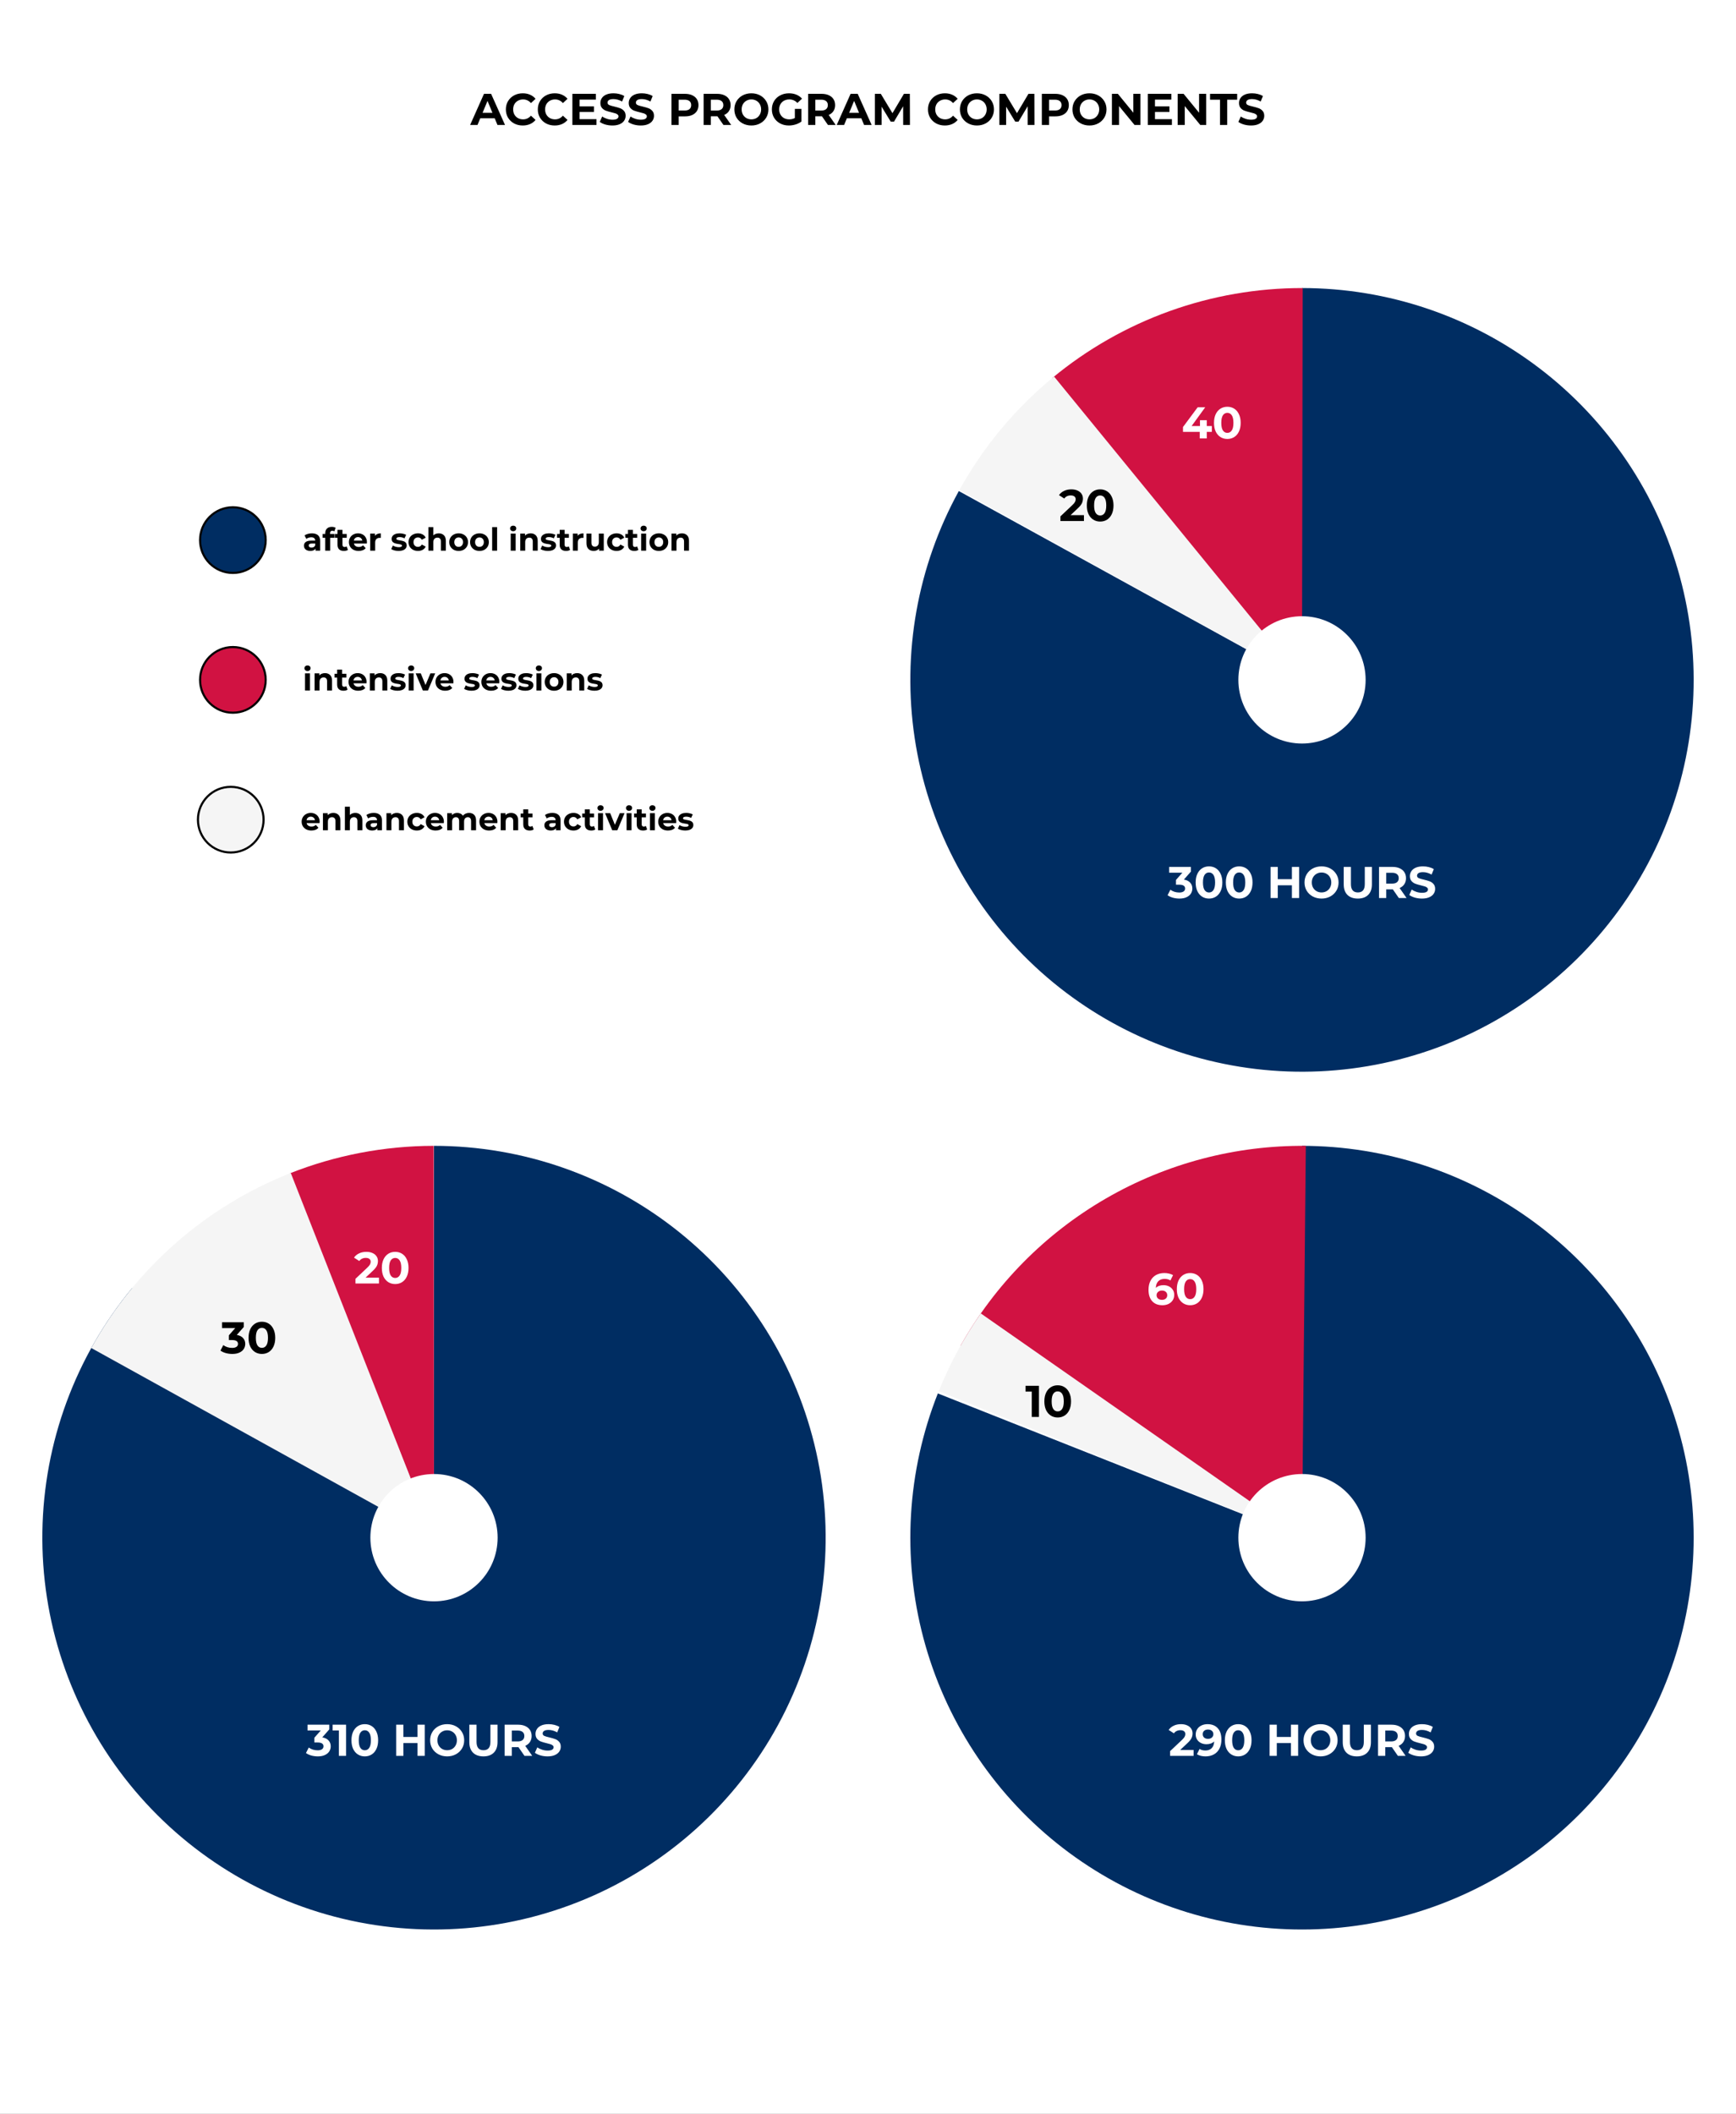 <svg width="820" height="998" viewBox="0 0 820 998" fill="none" xmlns="http://www.w3.org/2000/svg">
<rect x="0" y="0" width="820" height="998" fill="#808080" stroke="none"/>
<g clip-path="url(#clip0)">
<rect width="820" height="998" fill="white"/>
<path d="M615 136C655.56 136 694.996 149.33 727.239 173.937C759.482 198.545 782.744 233.067 793.445 272.19C804.146 311.313 801.694 352.869 786.464 390.462C771.235 428.054 744.074 459.6 709.16 480.245C674.247 500.889 633.516 509.487 593.238 504.716C552.959 499.944 515.365 482.068 486.241 453.838C457.117 425.609 438.077 388.59 432.052 348.48C426.028 308.369 433.352 267.391 452.897 231.85L615 321V136Z" fill="#002D62"/>
<path d="M496.967 178.545C530.236 150.98 572.104 135.928 615.309 136L615 321L496.967 178.545Z" fill="#D11242"/>
<path d="M453.117 231.452C464.497 210.88 479.693 192.666 497.892 177.784L615 321L453.117 231.452Z" fill="#F5F5F5"/>
<circle cx="615" cy="321" r="30.054" fill="white"/>
<path d="M559.214 415.285C560.502 415.495 561.489 415.978 562.175 416.734C562.861 417.476 563.204 418.4 563.204 419.506C563.204 420.36 562.98 421.151 562.532 421.879C562.084 422.593 561.398 423.167 560.474 423.601C559.564 424.035 558.444 424.252 557.114 424.252C556.078 424.252 555.056 424.119 554.048 423.853C553.054 423.573 552.207 423.181 551.507 422.677L552.83 420.073C553.39 420.493 554.034 420.822 554.762 421.06C555.504 421.284 556.26 421.396 557.03 421.396C557.884 421.396 558.556 421.235 559.046 420.913C559.536 420.577 559.781 420.108 559.781 419.506C559.781 418.302 558.864 417.7 557.03 417.7H555.476V415.453L558.5 412.03H552.242V409.3H562.532V411.505L559.214 415.285ZM571.075 424.252C569.857 424.252 568.772 423.951 567.82 423.349C566.868 422.747 566.119 421.879 565.573 420.745C565.041 419.597 564.775 418.232 564.775 416.65C564.775 415.068 565.041 413.71 565.573 412.576C566.119 411.428 566.868 410.553 567.82 409.951C568.772 409.349 569.857 409.048 571.075 409.048C572.293 409.048 573.378 409.349 574.33 409.951C575.282 410.553 576.024 411.428 576.556 412.576C577.102 413.71 577.375 415.068 577.375 416.65C577.375 418.232 577.102 419.597 576.556 420.745C576.024 421.879 575.282 422.747 574.33 423.349C573.378 423.951 572.293 424.252 571.075 424.252ZM571.075 421.375C571.971 421.375 572.671 420.99 573.175 420.22C573.693 419.45 573.952 418.26 573.952 416.65C573.952 415.04 573.693 413.85 573.175 413.08C572.671 412.31 571.971 411.925 571.075 411.925C570.193 411.925 569.493 412.31 568.975 413.08C568.471 413.85 568.219 415.04 568.219 416.65C568.219 418.26 568.471 419.45 568.975 420.22C569.493 420.99 570.193 421.375 571.075 421.375ZM585.328 424.252C584.11 424.252 583.025 423.951 582.073 423.349C581.121 422.747 580.372 421.879 579.826 420.745C579.294 419.597 579.028 418.232 579.028 416.65C579.028 415.068 579.294 413.71 579.826 412.576C580.372 411.428 581.121 410.553 582.073 409.951C583.025 409.349 584.11 409.048 585.328 409.048C586.546 409.048 587.631 409.349 588.583 409.951C589.535 410.553 590.277 411.428 590.809 412.576C591.355 413.71 591.628 415.068 591.628 416.65C591.628 418.232 591.355 419.597 590.809 420.745C590.277 421.879 589.535 422.747 588.583 423.349C587.631 423.951 586.546 424.252 585.328 424.252ZM585.328 421.375C586.224 421.375 586.924 420.99 587.428 420.22C587.946 419.45 588.205 418.26 588.205 416.65C588.205 415.04 587.946 413.85 587.428 413.08C586.924 412.31 586.224 411.925 585.328 411.925C584.446 411.925 583.746 412.31 583.228 413.08C582.724 413.85 582.472 415.04 582.472 416.65C582.472 418.26 582.724 419.45 583.228 420.22C583.746 420.99 584.446 421.375 585.328 421.375ZM613.634 409.3V424H610.232V417.973H603.554V424H600.152V409.3H603.554V415.096H610.232V409.3H613.634ZM624.231 424.252C622.705 424.252 621.326 423.923 620.094 423.265C618.876 422.607 617.917 421.704 617.217 420.556C616.531 419.394 616.188 418.092 616.188 416.65C616.188 415.208 616.531 413.913 617.217 412.765C617.917 411.603 618.876 410.693 620.094 410.035C621.326 409.377 622.705 409.048 624.231 409.048C625.757 409.048 627.129 409.377 628.347 410.035C629.565 410.693 630.524 411.603 631.224 412.765C631.924 413.913 632.274 415.208 632.274 416.65C632.274 418.092 631.924 419.394 631.224 420.556C630.524 421.704 629.565 422.607 628.347 423.265C627.129 423.923 625.757 424.252 624.231 424.252ZM624.231 421.354C625.099 421.354 625.883 421.158 626.583 420.766C627.283 420.36 627.829 419.8 628.221 419.086C628.627 418.372 628.83 417.56 628.83 416.65C628.83 415.74 628.627 414.928 628.221 414.214C627.829 413.5 627.283 412.947 626.583 412.555C625.883 412.149 625.099 411.946 624.231 411.946C623.363 411.946 622.579 412.149 621.879 412.555C621.179 412.947 620.626 413.5 620.22 414.214C619.828 414.928 619.632 415.74 619.632 416.65C619.632 417.56 619.828 418.372 620.22 419.086C620.626 419.8 621.179 420.36 621.879 420.766C622.579 421.158 623.363 421.354 624.231 421.354ZM641.362 424.252C639.262 424.252 637.624 423.671 636.448 422.509C635.286 421.347 634.705 419.688 634.705 417.532V409.3H638.107V417.406C638.107 420.038 639.199 421.354 641.383 421.354C642.447 421.354 643.259 421.039 643.819 420.409C644.379 419.765 644.659 418.764 644.659 417.406V409.3H648.019V417.532C648.019 419.688 647.431 421.347 646.255 422.509C645.093 423.671 643.462 424.252 641.362 424.252ZM660.747 424L657.912 419.905H657.744H654.783V424H651.381V409.3H657.744C659.046 409.3 660.173 409.517 661.125 409.951C662.091 410.385 662.833 411.001 663.351 411.799C663.869 412.597 664.128 413.542 664.128 414.634C664.128 415.726 663.862 416.671 663.33 417.469C662.812 418.253 662.07 418.855 661.104 419.275L664.401 424H660.747ZM660.684 414.634C660.684 413.808 660.418 413.178 659.886 412.744C659.354 412.296 658.577 412.072 657.555 412.072H654.783V417.196H657.555C658.577 417.196 659.354 416.972 659.886 416.524C660.418 416.076 660.684 415.446 660.684 414.634ZM671.653 424.252C670.491 424.252 669.364 424.098 668.272 423.79C667.194 423.468 666.326 423.055 665.668 422.551L666.823 419.989C667.453 420.451 668.202 420.822 669.07 421.102C669.938 421.382 670.806 421.522 671.674 421.522C672.64 421.522 673.354 421.382 673.816 421.102C674.278 420.808 674.509 420.423 674.509 419.947C674.509 419.597 674.369 419.31 674.089 419.086C673.823 418.848 673.473 418.659 673.039 418.519C672.619 418.379 672.045 418.225 671.317 418.057C670.197 417.791 669.28 417.525 668.566 417.259C667.852 416.993 667.236 416.566 666.718 415.978C666.214 415.39 665.962 414.606 665.962 413.626C665.962 412.772 666.193 412.002 666.655 411.316C667.117 410.616 667.81 410.063 668.734 409.657C669.672 409.251 670.813 409.048 672.157 409.048C673.095 409.048 674.012 409.16 674.908 409.384C675.804 409.608 676.588 409.93 677.26 410.35L676.21 412.933C674.852 412.163 673.494 411.778 672.136 411.778C671.184 411.778 670.477 411.932 670.015 412.24C669.567 412.548 669.343 412.954 669.343 413.458C669.343 413.962 669.602 414.34 670.12 414.592C670.652 414.83 671.457 415.068 672.535 415.306C673.655 415.572 674.572 415.838 675.286 416.104C676 416.37 676.609 416.79 677.113 417.364C677.631 417.938 677.89 418.715 677.89 419.695C677.89 420.535 677.652 421.305 677.176 422.005C676.714 422.691 676.014 423.237 675.076 423.643C674.138 424.049 672.997 424.252 671.653 424.252Z" fill="white"/>
<path d="M572.414 203.913H570.02V207H566.702V203.913H558.785V201.624L565.715 192.3H569.285L562.859 201.141H566.807V198.39H570.02V201.141H572.414V203.913ZM579.732 207.252C578.514 207.252 577.429 206.951 576.477 206.349C575.525 205.747 574.776 204.879 574.23 203.745C573.698 202.597 573.432 201.232 573.432 199.65C573.432 198.068 573.698 196.71 574.23 195.576C574.776 194.428 575.525 193.553 576.477 192.951C577.429 192.349 578.514 192.048 579.732 192.048C580.95 192.048 582.035 192.349 582.987 192.951C583.939 193.553 584.681 194.428 585.213 195.576C585.759 196.71 586.032 198.068 586.032 199.65C586.032 201.232 585.759 202.597 585.213 203.745C584.681 204.879 583.939 205.747 582.987 206.349C582.035 206.951 580.95 207.252 579.732 207.252ZM579.732 204.375C580.628 204.375 581.328 203.99 581.832 203.22C582.35 202.45 582.609 201.26 582.609 199.65C582.609 198.04 582.35 196.85 581.832 196.08C581.328 195.31 580.628 194.925 579.732 194.925C578.85 194.925 578.15 195.31 577.632 196.08C577.128 196.85 576.876 198.04 576.876 199.65C576.876 201.26 577.128 202.45 577.632 203.22C578.15 203.99 578.85 204.375 579.732 204.375Z" fill="white"/>
<path d="M512.003 243.228V246H500.894V243.795L506.564 238.44C507.166 237.866 507.572 237.376 507.782 236.97C507.992 236.55 508.097 236.137 508.097 235.731C508.097 235.143 507.894 234.695 507.488 234.387C507.096 234.065 506.515 233.904 505.745 233.904C505.101 233.904 504.52 234.03 504.002 234.282C503.484 234.52 503.05 234.884 502.7 235.374L500.222 233.778C500.796 232.924 501.587 232.259 502.595 231.783C503.603 231.293 504.758 231.048 506.06 231.048C507.152 231.048 508.104 231.23 508.916 231.594C509.742 231.944 510.379 232.448 510.827 233.106C511.289 233.75 511.52 234.513 511.52 235.395C511.52 236.193 511.352 236.942 511.016 237.642C510.68 238.342 510.029 239.14 509.063 240.036L505.682 243.228H512.003ZM519.665 246.252C518.447 246.252 517.362 245.951 516.41 245.349C515.458 244.747 514.709 243.879 514.163 242.745C513.631 241.597 513.365 240.232 513.365 238.65C513.365 237.068 513.631 235.71 514.163 234.576C514.709 233.428 515.458 232.553 516.41 231.951C517.362 231.349 518.447 231.048 519.665 231.048C520.883 231.048 521.968 231.349 522.92 231.951C523.872 232.553 524.614 233.428 525.146 234.576C525.692 235.71 525.965 237.068 525.965 238.65C525.965 240.232 525.692 241.597 525.146 242.745C524.614 243.879 523.872 244.747 522.92 245.349C521.968 245.951 520.883 246.252 519.665 246.252ZM519.665 243.375C520.561 243.375 521.261 242.99 521.765 242.22C522.283 241.45 522.542 240.26 522.542 238.65C522.542 237.04 522.283 235.85 521.765 235.08C521.261 234.31 520.561 233.925 519.665 233.925C518.783 233.925 518.083 234.31 517.565 235.08C517.061 235.85 516.809 237.04 516.809 238.65C516.809 240.26 517.061 241.45 517.565 242.22C518.083 242.99 518.783 243.375 519.665 243.375Z" fill="black"/>
<path d="M615 541C654.565 541 693.087 553.684 724.912 577.191C756.737 600.697 780.188 633.787 791.822 671.603C803.455 709.418 802.659 749.968 789.55 787.298C776.44 824.627 751.709 856.771 718.985 879.01C686.262 901.249 647.271 912.411 607.737 910.857C568.203 909.304 530.208 895.117 499.33 870.38C468.453 845.642 446.319 811.657 436.179 773.414C426.039 735.17 428.427 694.683 442.991 657.897L615 726V541Z" fill="#002D62"/>
<path d="M453.762 635.295C470.006 606.419 493.707 582.436 522.388 565.85C551.069 549.264 583.678 540.685 616.808 541.009L615 726L453.762 635.295Z" fill="#D11242"/>
<path d="M443.411 656.847C448.63 643.896 455.299 631.577 463.29 620.127L615 726L443.411 656.847Z" fill="#F5F5F5"/>
<circle cx="615" cy="726" r="30.054" fill="white"/>
<path d="M563.792 826.228V829H552.683V826.795L558.353 821.44C558.955 820.866 559.361 820.376 559.571 819.97C559.781 819.55 559.886 819.137 559.886 818.731C559.886 818.143 559.683 817.695 559.277 817.387C558.885 817.065 558.304 816.904 557.534 816.904C556.89 816.904 556.309 817.03 555.791 817.282C555.273 817.52 554.839 817.884 554.489 818.374L552.011 816.778C552.585 815.924 553.376 815.259 554.384 814.783C555.392 814.293 556.547 814.048 557.849 814.048C558.941 814.048 559.893 814.23 560.705 814.594C561.531 814.944 562.168 815.448 562.616 816.106C563.078 816.75 563.309 817.513 563.309 818.395C563.309 819.193 563.141 819.942 562.805 820.642C562.469 821.342 561.818 822.14 560.852 823.036L557.471 826.228H563.792ZM570.361 814.048C572.419 814.048 574.029 814.678 575.191 815.938C576.353 817.184 576.934 818.983 576.934 821.335C576.934 823.001 576.619 824.429 575.989 825.619C575.373 826.809 574.498 827.712 573.364 828.328C572.23 828.944 570.921 829.252 569.437 829.252C568.653 829.252 567.904 829.168 567.19 829C566.476 828.818 565.867 828.566 565.363 828.244L566.623 825.745C567.337 826.235 568.254 826.48 569.374 826.48C570.62 826.48 571.607 826.116 572.335 825.388C573.063 824.646 573.455 823.582 573.511 822.196C572.629 823.078 571.411 823.519 569.857 823.519C568.919 823.519 568.065 823.33 567.295 822.952C566.525 822.574 565.916 822.042 565.468 821.356C565.02 820.656 564.796 819.851 564.796 818.941C564.796 817.961 565.041 817.1 565.531 816.358C566.021 815.616 566.686 815.049 567.526 814.657C568.38 814.251 569.325 814.048 570.361 814.048ZM570.613 820.978C571.355 820.978 571.957 820.775 572.419 820.369C572.895 819.949 573.133 819.417 573.133 818.773C573.133 818.129 572.902 817.604 572.44 817.198C571.992 816.792 571.369 816.589 570.571 816.589C569.843 816.589 569.248 816.785 568.786 817.177C568.338 817.569 568.114 818.101 568.114 818.773C568.114 819.445 568.338 819.984 568.786 820.39C569.248 820.782 569.857 820.978 570.613 820.978ZM584.867 829.252C583.649 829.252 582.564 828.951 581.612 828.349C580.66 827.747 579.911 826.879 579.365 825.745C578.833 824.597 578.567 823.232 578.567 821.65C578.567 820.068 578.833 818.71 579.365 817.576C579.911 816.428 580.66 815.553 581.612 814.951C582.564 814.349 583.649 814.048 584.867 814.048C586.085 814.048 587.17 814.349 588.122 814.951C589.074 815.553 589.816 816.428 590.348 817.576C590.894 818.71 591.167 820.068 591.167 821.65C591.167 823.232 590.894 824.597 590.348 825.745C589.816 826.879 589.074 827.747 588.122 828.349C587.17 828.951 586.085 829.252 584.867 829.252ZM584.867 826.375C585.763 826.375 586.463 825.99 586.967 825.22C587.485 824.45 587.744 823.26 587.744 821.65C587.744 820.04 587.485 818.85 586.967 818.08C586.463 817.31 585.763 816.925 584.867 816.925C583.985 816.925 583.285 817.31 582.767 818.08C582.263 818.85 582.011 820.04 582.011 821.65C582.011 823.26 582.263 824.45 582.767 825.22C583.285 825.99 583.985 826.375 584.867 826.375ZM613.173 814.3V829H609.771V822.973H603.093V829H599.691V814.3H603.093V820.096H609.771V814.3H613.173ZM623.77 829.252C622.244 829.252 620.865 828.923 619.633 828.265C618.415 827.607 617.456 826.704 616.756 825.556C616.07 824.394 615.727 823.092 615.727 821.65C615.727 820.208 616.07 818.913 616.756 817.765C617.456 816.603 618.415 815.693 619.633 815.035C620.865 814.377 622.244 814.048 623.77 814.048C625.296 814.048 626.668 814.377 627.886 815.035C629.104 815.693 630.063 816.603 630.763 817.765C631.463 818.913 631.813 820.208 631.813 821.65C631.813 823.092 631.463 824.394 630.763 825.556C630.063 826.704 629.104 827.607 627.886 828.265C626.668 828.923 625.296 829.252 623.77 829.252ZM623.77 826.354C624.638 826.354 625.422 826.158 626.122 825.766C626.822 825.36 627.368 824.8 627.76 824.086C628.166 823.372 628.369 822.56 628.369 821.65C628.369 820.74 628.166 819.928 627.76 819.214C627.368 818.5 626.822 817.947 626.122 817.555C625.422 817.149 624.638 816.946 623.77 816.946C622.902 816.946 622.118 817.149 621.418 817.555C620.718 817.947 620.165 818.5 619.759 819.214C619.367 819.928 619.171 820.74 619.171 821.65C619.171 822.56 619.367 823.372 619.759 824.086C620.165 824.8 620.718 825.36 621.418 825.766C622.118 826.158 622.902 826.354 623.77 826.354ZM640.9 829.252C638.8 829.252 637.162 828.671 635.986 827.509C634.824 826.347 634.243 824.688 634.243 822.532V814.3H637.645V822.406C637.645 825.038 638.737 826.354 640.921 826.354C641.985 826.354 642.797 826.039 643.357 825.409C643.917 824.765 644.197 823.764 644.197 822.406V814.3H647.557V822.532C647.557 824.688 646.969 826.347 645.793 827.509C644.631 828.671 643 829.252 640.9 829.252ZM660.285 829L657.45 824.905H657.282H654.321V829H650.919V814.3H657.282C658.584 814.3 659.711 814.517 660.663 814.951C661.629 815.385 662.371 816.001 662.889 816.799C663.407 817.597 663.666 818.542 663.666 819.634C663.666 820.726 663.4 821.671 662.868 822.469C662.35 823.253 661.608 823.855 660.642 824.275L663.939 829H660.285ZM660.222 819.634C660.222 818.808 659.956 818.178 659.424 817.744C658.892 817.296 658.115 817.072 657.093 817.072H654.321V822.196H657.093C658.115 822.196 658.892 821.972 659.424 821.524C659.956 821.076 660.222 820.446 660.222 819.634ZM671.192 829.252C670.03 829.252 668.903 829.098 667.811 828.79C666.733 828.468 665.865 828.055 665.207 827.551L666.362 824.989C666.992 825.451 667.741 825.822 668.609 826.102C669.477 826.382 670.345 826.522 671.213 826.522C672.179 826.522 672.893 826.382 673.355 826.102C673.817 825.808 674.048 825.423 674.048 824.947C674.048 824.597 673.908 824.31 673.628 824.086C673.362 823.848 673.012 823.659 672.578 823.519C672.158 823.379 671.584 823.225 670.856 823.057C669.736 822.791 668.819 822.525 668.105 822.259C667.391 821.993 666.775 821.566 666.257 820.978C665.753 820.39 665.501 819.606 665.501 818.626C665.501 817.772 665.732 817.002 666.194 816.316C666.656 815.616 667.349 815.063 668.273 814.657C669.211 814.251 670.352 814.048 671.696 814.048C672.634 814.048 673.551 814.16 674.447 814.384C675.343 814.608 676.127 814.93 676.799 815.35L675.749 817.933C674.391 817.163 673.033 816.778 671.675 816.778C670.723 816.778 670.016 816.932 669.554 817.24C669.106 817.548 668.882 817.954 668.882 818.458C668.882 818.962 669.141 819.34 669.659 819.592C670.191 819.83 670.996 820.068 672.074 820.306C673.194 820.572 674.111 820.838 674.825 821.104C675.539 821.37 676.148 821.79 676.652 822.364C677.17 822.938 677.429 823.715 677.429 824.695C677.429 825.535 677.191 826.305 676.715 827.005C676.253 827.691 675.553 828.237 674.615 828.643C673.677 829.049 672.536 829.252 671.192 829.252Z" fill="white"/>
<path d="M549.584 606.781C550.522 606.781 551.376 606.97 552.146 607.348C552.916 607.726 553.525 608.265 553.973 608.965C554.421 609.651 554.645 610.449 554.645 611.359C554.645 612.339 554.4 613.2 553.91 613.942C553.42 614.684 552.748 615.258 551.894 615.664C551.054 616.056 550.116 616.252 549.08 616.252C547.022 616.252 545.412 615.622 544.25 614.362C543.088 613.102 542.507 611.303 542.507 608.965C542.507 607.299 542.822 605.871 543.452 604.681C544.082 603.491 544.957 602.588 546.077 601.972C547.211 601.356 548.52 601.048 550.004 601.048C550.788 601.048 551.537 601.139 552.251 601.321C552.979 601.489 553.595 601.734 554.099 602.056L552.839 604.555C552.111 604.065 551.194 603.82 550.088 603.82C548.842 603.82 547.855 604.184 547.127 604.912C546.399 605.64 546.007 606.697 545.951 608.083C546.819 607.215 548.03 606.781 549.584 606.781ZM548.891 613.711C549.619 613.711 550.207 613.515 550.655 613.123C551.117 612.731 551.348 612.199 551.348 611.527C551.348 610.855 551.117 610.323 550.655 609.931C550.207 609.525 549.605 609.322 548.849 609.322C548.107 609.322 547.498 609.532 547.022 609.952C546.546 610.358 546.308 610.883 546.308 611.527C546.308 612.171 546.539 612.696 547.001 613.102C547.463 613.508 548.093 613.711 548.891 613.711ZM562.178 616.252C560.96 616.252 559.875 615.951 558.923 615.349C557.971 614.747 557.222 613.879 556.676 612.745C556.144 611.597 555.878 610.232 555.878 608.65C555.878 607.068 556.144 605.71 556.676 604.576C557.222 603.428 557.971 602.553 558.923 601.951C559.875 601.349 560.96 601.048 562.178 601.048C563.396 601.048 564.481 601.349 565.433 601.951C566.385 602.553 567.127 603.428 567.659 604.576C568.205 605.71 568.478 607.068 568.478 608.65C568.478 610.232 568.205 611.597 567.659 612.745C567.127 613.879 566.385 614.747 565.433 615.349C564.481 615.951 563.396 616.252 562.178 616.252ZM562.178 613.375C563.074 613.375 563.774 612.99 564.278 612.22C564.796 611.45 565.055 610.26 565.055 608.65C565.055 607.04 564.796 605.85 564.278 605.08C563.774 604.31 563.074 603.925 562.178 603.925C561.296 603.925 560.596 604.31 560.078 605.08C559.574 605.85 559.322 607.04 559.322 608.65C559.322 610.26 559.574 611.45 560.078 612.22C560.596 612.99 561.296 613.375 562.178 613.375Z" fill="white"/>
<path d="M490.751 654.3V669H487.349V657.03H484.409V654.3H490.751ZM499.604 669.252C498.386 669.252 497.301 668.951 496.349 668.349C495.397 667.747 494.648 666.879 494.102 665.745C493.57 664.597 493.304 663.232 493.304 661.65C493.304 660.068 493.57 658.71 494.102 657.576C494.648 656.428 495.397 655.553 496.349 654.951C497.301 654.349 498.386 654.048 499.604 654.048C500.822 654.048 501.907 654.349 502.859 654.951C503.811 655.553 504.553 656.428 505.085 657.576C505.631 658.71 505.904 660.068 505.904 661.65C505.904 663.232 505.631 664.597 505.085 665.745C504.553 666.879 503.811 667.747 502.859 668.349C501.907 668.951 500.822 669.252 499.604 669.252ZM499.604 666.375C500.5 666.375 501.2 665.99 501.704 665.22C502.222 664.45 502.481 663.26 502.481 661.65C502.481 660.04 502.222 658.85 501.704 658.08C501.2 657.31 500.5 656.925 499.604 656.925C498.722 656.925 498.022 657.31 497.504 658.08C497 658.85 496.748 660.04 496.748 661.65C496.748 663.26 497 664.45 497.504 665.22C498.022 665.99 498.722 666.375 499.604 666.375Z" fill="black"/>
<path d="M205 541C247.053 541 287.851 555.327 320.67 581.62C353.489 607.914 376.371 644.604 385.545 685.644C394.718 726.683 389.636 769.624 371.135 807.389C352.634 845.153 321.82 875.488 283.769 893.393C245.719 911.298 202.703 915.705 161.813 905.888C120.922 896.071 84.596 872.616 58.821 839.388C33.047 806.16 19.362 765.142 20.023 723.094C20.683 681.047 35.65 640.479 62.455 608.077L205 726V541Z" fill="#002D62"/>
<path d="M136.777 554.039C158.45 545.44 181.554 541.016 204.871 541L205 726L136.777 554.039Z" fill="#D11242"/>
<path d="M43.117 636.452C63.955 598.781 97.279 569.557 137.347 553.814L205 726L43.117 636.452Z" fill="#F5F5F5"/>
<circle cx="205" cy="726" r="30.054" fill="white"/>
<path d="M152.229 820.285C153.517 820.495 154.504 820.978 155.19 821.734C155.876 822.476 156.219 823.4 156.219 824.506C156.219 825.36 155.995 826.151 155.547 826.879C155.099 827.593 154.413 828.167 153.489 828.601C152.579 829.035 151.459 829.252 150.129 829.252C149.093 829.252 148.071 829.119 147.063 828.853C146.069 828.573 145.222 828.181 144.522 827.677L145.845 825.073C146.405 825.493 147.049 825.822 147.777 826.06C148.519 826.284 149.275 826.396 150.045 826.396C150.899 826.396 151.571 826.235 152.061 825.913C152.551 825.577 152.796 825.108 152.796 824.506C152.796 823.302 151.879 822.7 150.045 822.7H148.491V820.453L151.515 817.03H145.257V814.3H155.547V816.505L152.229 820.285ZM163.46 814.3V829H160.058V817.03H157.118V814.3H163.46ZM172.313 829.252C171.095 829.252 170.01 828.951 169.058 828.349C168.106 827.747 167.357 826.879 166.811 825.745C166.279 824.597 166.013 823.232 166.013 821.65C166.013 820.068 166.279 818.71 166.811 817.576C167.357 816.428 168.106 815.553 169.058 814.951C170.01 814.349 171.095 814.048 172.313 814.048C173.531 814.048 174.616 814.349 175.568 814.951C176.52 815.553 177.262 816.428 177.794 817.576C178.34 818.71 178.613 820.068 178.613 821.65C178.613 823.232 178.34 824.597 177.794 825.745C177.262 826.879 176.52 827.747 175.568 828.349C174.616 828.951 173.531 829.252 172.313 829.252ZM172.313 826.375C173.209 826.375 173.909 825.99 174.413 825.22C174.931 824.45 175.19 823.26 175.19 821.65C175.19 820.04 174.931 818.85 174.413 818.08C173.909 817.31 173.209 816.925 172.313 816.925C171.431 816.925 170.731 817.31 170.213 818.08C169.709 818.85 169.457 820.04 169.457 821.65C169.457 823.26 169.709 824.45 170.213 825.22C170.731 825.99 171.431 826.375 172.313 826.375ZM200.62 814.3V829H197.218V822.973H190.54V829H187.138V814.3H190.54V820.096H197.218V814.3H200.62ZM211.216 829.252C209.69 829.252 208.311 828.923 207.079 828.265C205.861 827.607 204.902 826.704 204.202 825.556C203.516 824.394 203.173 823.092 203.173 821.65C203.173 820.208 203.516 818.913 204.202 817.765C204.902 816.603 205.861 815.693 207.079 815.035C208.311 814.377 209.69 814.048 211.216 814.048C212.742 814.048 214.114 814.377 215.332 815.035C216.55 815.693 217.509 816.603 218.209 817.765C218.909 818.913 219.259 820.208 219.259 821.65C219.259 823.092 218.909 824.394 218.209 825.556C217.509 826.704 216.55 827.607 215.332 828.265C214.114 828.923 212.742 829.252 211.216 829.252ZM211.216 826.354C212.084 826.354 212.868 826.158 213.568 825.766C214.268 825.36 214.814 824.8 215.206 824.086C215.612 823.372 215.815 822.56 215.815 821.65C215.815 820.74 215.612 819.928 215.206 819.214C214.814 818.5 214.268 817.947 213.568 817.555C212.868 817.149 212.084 816.946 211.216 816.946C210.348 816.946 209.564 817.149 208.864 817.555C208.164 817.947 207.611 818.5 207.205 819.214C206.813 819.928 206.617 820.74 206.617 821.65C206.617 822.56 206.813 823.372 207.205 824.086C207.611 824.8 208.164 825.36 208.864 825.766C209.564 826.158 210.348 826.354 211.216 826.354ZM228.347 829.252C226.247 829.252 224.609 828.671 223.433 827.509C222.271 826.347 221.69 824.688 221.69 822.532V814.3H225.092V822.406C225.092 825.038 226.184 826.354 228.368 826.354C229.432 826.354 230.244 826.039 230.804 825.409C231.364 824.765 231.644 823.764 231.644 822.406V814.3H235.004V822.532C235.004 824.688 234.416 826.347 233.24 827.509C232.078 828.671 230.447 829.252 228.347 829.252ZM247.732 829L244.897 824.905H244.729H241.768V829H238.366V814.3H244.729C246.031 814.3 247.158 814.517 248.11 814.951C249.076 815.385 249.818 816.001 250.336 816.799C250.854 817.597 251.113 818.542 251.113 819.634C251.113 820.726 250.847 821.671 250.315 822.469C249.797 823.253 249.055 823.855 248.089 824.275L251.386 829H247.732ZM247.669 819.634C247.669 818.808 247.403 818.178 246.871 817.744C246.339 817.296 245.562 817.072 244.54 817.072H241.768V822.196H244.54C245.562 822.196 246.339 821.972 246.871 821.524C247.403 821.076 247.669 820.446 247.669 819.634ZM258.638 829.252C257.476 829.252 256.349 829.098 255.257 828.79C254.179 828.468 253.311 828.055 252.653 827.551L253.808 824.989C254.438 825.451 255.187 825.822 256.055 826.102C256.923 826.382 257.791 826.522 258.659 826.522C259.625 826.522 260.339 826.382 260.801 826.102C261.263 825.808 261.494 825.423 261.494 824.947C261.494 824.597 261.354 824.31 261.074 824.086C260.808 823.848 260.458 823.659 260.024 823.519C259.604 823.379 259.03 823.225 258.302 823.057C257.182 822.791 256.265 822.525 255.551 822.259C254.837 821.993 254.221 821.566 253.703 820.978C253.199 820.39 252.947 819.606 252.947 818.626C252.947 817.772 253.178 817.002 253.64 816.316C254.102 815.616 254.795 815.063 255.719 814.657C256.657 814.251 257.798 814.048 259.142 814.048C260.08 814.048 260.997 814.16 261.893 814.384C262.789 814.608 263.573 814.93 264.245 815.35L263.195 817.933C261.837 817.163 260.479 816.778 259.121 816.778C258.169 816.778 257.462 816.932 257 817.24C256.552 817.548 256.328 817.954 256.328 818.458C256.328 818.962 256.587 819.34 257.105 819.592C257.637 819.83 258.442 820.068 259.52 820.306C260.64 820.572 261.557 820.838 262.271 821.104C262.985 821.37 263.594 821.79 264.098 822.364C264.616 822.938 264.875 823.715 264.875 824.695C264.875 825.535 264.637 826.305 264.161 827.005C263.699 827.691 262.999 828.237 262.061 828.643C261.123 829.049 259.982 829.252 258.638 829.252Z" fill="white"/>
<path d="M179.003 603.228V606H167.894V603.795L173.564 598.44C174.166 597.866 174.572 597.376 174.782 596.97C174.992 596.55 175.097 596.137 175.097 595.731C175.097 595.143 174.894 594.695 174.488 594.387C174.096 594.065 173.515 593.904 172.745 593.904C172.101 593.904 171.52 594.03 171.002 594.282C170.484 594.52 170.05 594.884 169.7 595.374L167.222 593.778C167.796 592.924 168.587 592.259 169.595 591.783C170.603 591.293 171.758 591.048 173.06 591.048C174.152 591.048 175.104 591.23 175.916 591.594C176.742 591.944 177.379 592.448 177.827 593.106C178.289 593.75 178.52 594.513 178.52 595.395C178.52 596.193 178.352 596.942 178.016 597.642C177.68 598.342 177.029 599.14 176.063 600.036L172.682 603.228H179.003ZM186.665 606.252C185.447 606.252 184.362 605.951 183.41 605.349C182.458 604.747 181.709 603.879 181.163 602.745C180.631 601.597 180.365 600.232 180.365 598.65C180.365 597.068 180.631 595.71 181.163 594.576C181.709 593.428 182.458 592.553 183.41 591.951C184.362 591.349 185.447 591.048 186.665 591.048C187.883 591.048 188.968 591.349 189.92 591.951C190.872 592.553 191.614 593.428 192.146 594.576C192.692 595.71 192.965 597.068 192.965 598.65C192.965 600.232 192.692 601.597 192.146 602.745C191.614 603.879 190.872 604.747 189.92 605.349C188.968 605.951 187.883 606.252 186.665 606.252ZM186.665 603.375C187.561 603.375 188.261 602.99 188.765 602.22C189.283 601.45 189.542 600.26 189.542 598.65C189.542 597.04 189.283 595.85 188.765 595.08C188.261 594.31 187.561 593.925 186.665 593.925C185.783 593.925 185.083 594.31 184.565 595.08C184.061 595.85 183.809 597.04 183.809 598.65C183.809 600.26 184.061 601.45 184.565 602.22C185.083 602.99 185.783 603.375 186.665 603.375Z" fill="white"/>
<path d="M111.846 630.285C113.134 630.495 114.121 630.978 114.807 631.734C115.493 632.476 115.836 633.4 115.836 634.506C115.836 635.36 115.612 636.151 115.164 636.879C114.716 637.593 114.03 638.167 113.106 638.601C112.196 639.035 111.076 639.252 109.746 639.252C108.71 639.252 107.688 639.119 106.68 638.853C105.686 638.573 104.839 638.181 104.139 637.677L105.462 635.073C106.022 635.493 106.666 635.822 107.394 636.06C108.136 636.284 108.892 636.396 109.662 636.396C110.516 636.396 111.188 636.235 111.678 635.913C112.168 635.577 112.413 635.108 112.413 634.506C112.413 633.302 111.496 632.7 109.662 632.7H108.108V630.453L111.132 627.03H104.874V624.3H115.164V626.505L111.846 630.285ZM123.706 639.252C122.488 639.252 121.403 638.951 120.451 638.349C119.499 637.747 118.75 636.879 118.204 635.745C117.672 634.597 117.406 633.232 117.406 631.65C117.406 630.068 117.672 628.71 118.204 627.576C118.75 626.428 119.499 625.553 120.451 624.951C121.403 624.349 122.488 624.048 123.706 624.048C124.924 624.048 126.009 624.349 126.961 624.951C127.913 625.553 128.655 626.428 129.187 627.576C129.733 628.71 130.006 630.068 130.006 631.65C130.006 633.232 129.733 634.597 129.187 635.745C128.655 636.879 127.913 637.747 126.961 638.349C126.009 638.951 124.924 639.252 123.706 639.252ZM123.706 636.375C124.602 636.375 125.302 635.99 125.806 635.22C126.324 634.45 126.583 633.26 126.583 631.65C126.583 630.04 126.324 628.85 125.806 628.08C125.302 627.31 124.602 626.925 123.706 626.925C122.824 626.925 122.124 627.31 121.606 628.08C121.102 628.85 120.85 630.04 120.85 631.65C120.85 633.26 121.102 634.45 121.606 635.22C122.124 635.99 122.824 636.375 123.706 636.375Z" fill="black"/>
<circle cx="110" cy="255" r="15.5" fill="#002D62" stroke="black"/>
<circle cx="110" cy="321" r="15.5" fill="#D11242" stroke="black"/>
<circle cx="109" cy="387" r="15.5" fill="#F5F5F5" stroke="black"/>
<path d="M147.335 251.81C148.585 251.81 149.545 252.11 150.215 252.71C150.885 253.3 151.22 254.195 151.22 255.395V260H149.03V258.995C148.59 259.745 147.77 260.12 146.57 260.12C145.95 260.12 145.41 260.015 144.95 259.805C144.5 259.595 144.155 259.305 143.915 258.935C143.675 258.565 143.555 258.145 143.555 257.675C143.555 256.925 143.835 256.335 144.395 255.905C144.965 255.475 145.84 255.26 147.02 255.26H148.88C148.88 254.75 148.725 254.36 148.415 254.09C148.105 253.81 147.64 253.67 147.02 253.67C146.59 253.67 146.165 253.74 145.745 253.88C145.335 254.01 144.985 254.19 144.695 254.42L143.855 252.785C144.295 252.475 144.82 252.235 145.43 252.065C146.05 251.895 146.685 251.81 147.335 251.81ZM147.155 258.545C147.555 258.545 147.91 258.455 148.22 258.275C148.53 258.085 148.75 257.81 148.88 257.45V256.625H147.275C146.315 256.625 145.835 256.94 145.835 257.57C145.835 257.87 145.95 258.11 146.18 258.29C146.42 258.46 146.745 258.545 147.155 258.545ZM155.903 252.11H157.973V253.91H155.963V260H153.623V253.91H152.378V252.11H153.623V251.75C153.623 250.83 153.893 250.1 154.433 249.56C154.983 249.02 155.753 248.75 156.743 248.75C157.093 248.75 157.423 248.79 157.733 248.87C158.053 248.94 158.318 249.045 158.528 249.185L157.913 250.88C157.643 250.69 157.328 250.595 156.968 250.595C156.258 250.595 155.903 250.985 155.903 251.765V252.11ZM164.344 259.61C164.114 259.78 163.829 259.91 163.489 260C163.159 260.08 162.809 260.12 162.439 260.12C161.479 260.12 160.734 259.875 160.204 259.385C159.684 258.895 159.424 258.175 159.424 257.225V253.91H158.179V252.11H159.424V250.145H161.764V252.11H163.774V253.91H161.764V257.195C161.764 257.535 161.849 257.8 162.019 257.99C162.199 258.17 162.449 258.26 162.769 258.26C163.139 258.26 163.454 258.16 163.714 257.96L164.344 259.61ZM173.313 255.995C173.313 256.025 173.298 256.235 173.268 256.625H167.163C167.273 257.125 167.533 257.52 167.943 257.81C168.353 258.1 168.863 258.245 169.473 258.245C169.893 258.245 170.263 258.185 170.583 258.065C170.913 257.935 171.218 257.735 171.498 257.465L172.743 258.815C171.983 259.685 170.873 260.12 169.413 260.12C168.503 260.12 167.698 259.945 166.998 259.595C166.298 259.235 165.758 258.74 165.378 258.11C164.998 257.48 164.808 256.765 164.808 255.965C164.808 255.175 164.993 254.465 165.363 253.835C165.743 253.195 166.258 252.7 166.908 252.35C167.568 251.99 168.303 251.81 169.113 251.81C169.903 251.81 170.618 251.98 171.258 252.32C171.898 252.66 172.398 253.15 172.758 253.79C173.128 254.42 173.313 255.155 173.313 255.995ZM169.128 253.58C168.598 253.58 168.153 253.73 167.793 254.03C167.433 254.33 167.213 254.74 167.133 255.26H171.108C171.028 254.75 170.808 254.345 170.448 254.045C170.088 253.735 169.648 253.58 169.128 253.58ZM177.106 252.995C177.386 252.605 177.761 252.31 178.231 252.11C178.711 251.91 179.261 251.81 179.881 251.81V253.97C179.621 253.95 179.446 253.94 179.356 253.94C178.686 253.94 178.161 254.13 177.781 254.51C177.401 254.88 177.211 255.44 177.211 256.19V260H174.871V251.93H177.106V252.995ZM188.294 260.12C187.624 260.12 186.969 260.04 186.329 259.88C185.689 259.71 185.179 259.5 184.799 259.25L185.579 257.57C185.939 257.8 186.374 257.99 186.884 258.14C187.394 258.28 187.894 258.35 188.384 258.35C189.374 258.35 189.869 258.105 189.869 257.615C189.869 257.385 189.734 257.22 189.464 257.12C189.194 257.02 188.779 256.935 188.219 256.865C187.559 256.765 187.014 256.65 186.584 256.52C186.154 256.39 185.779 256.16 185.459 255.83C185.149 255.5 184.994 255.03 184.994 254.42C184.994 253.91 185.139 253.46 185.429 253.07C185.729 252.67 186.159 252.36 186.719 252.14C187.289 251.92 187.959 251.81 188.729 251.81C189.299 251.81 189.864 251.875 190.424 252.005C190.994 252.125 191.464 252.295 191.834 252.515L191.054 254.18C190.344 253.78 189.569 253.58 188.729 253.58C188.229 253.58 187.854 253.65 187.604 253.79C187.354 253.93 187.229 254.11 187.229 254.33C187.229 254.58 187.364 254.755 187.634 254.855C187.904 254.955 188.334 255.05 188.924 255.14C189.584 255.25 190.124 255.37 190.544 255.5C190.964 255.62 191.329 255.845 191.639 256.175C191.949 256.505 192.104 256.965 192.104 257.555C192.104 258.055 191.954 258.5 191.654 258.89C191.354 259.28 190.914 259.585 190.334 259.805C189.764 260.015 189.084 260.12 188.294 260.12ZM197.448 260.12C196.588 260.12 195.813 259.945 195.123 259.595C194.443 259.235 193.908 258.74 193.518 258.11C193.138 257.48 192.948 256.765 192.948 255.965C192.948 255.165 193.138 254.45 193.518 253.82C193.908 253.19 194.443 252.7 195.123 252.35C195.813 251.99 196.588 251.81 197.448 251.81C198.298 251.81 199.038 251.99 199.668 252.35C200.308 252.7 200.773 253.205 201.063 253.865L199.248 254.84C198.828 254.1 198.223 253.73 197.433 253.73C196.823 253.73 196.318 253.93 195.918 254.33C195.518 254.73 195.318 255.275 195.318 255.965C195.318 256.655 195.518 257.2 195.918 257.6C196.318 258 196.823 258.2 197.433 258.2C198.233 258.2 198.838 257.83 199.248 257.09L201.063 258.08C200.773 258.72 200.308 259.22 199.668 259.58C199.038 259.94 198.298 260.12 197.448 260.12ZM207.256 251.81C208.256 251.81 209.061 252.11 209.671 252.71C210.291 253.31 210.601 254.2 210.601 255.38V260H208.261V255.74C208.261 255.1 208.121 254.625 207.841 254.315C207.561 253.995 207.156 253.835 206.626 253.835C206.036 253.835 205.566 254.02 205.216 254.39C204.866 254.75 204.691 255.29 204.691 256.01V260H202.351V248.87H204.691V252.77C205.001 252.46 205.376 252.225 205.816 252.065C206.256 251.895 206.736 251.81 207.256 251.81ZM216.65 260.12C215.8 260.12 215.035 259.945 214.355 259.595C213.685 259.235 213.16 258.74 212.78 258.11C212.4 257.48 212.21 256.765 212.21 255.965C212.21 255.165 212.4 254.45 212.78 253.82C213.16 253.19 213.685 252.7 214.355 252.35C215.035 251.99 215.8 251.81 216.65 251.81C217.5 251.81 218.26 251.99 218.93 252.35C219.6 252.7 220.125 253.19 220.505 253.82C220.885 254.45 221.075 255.165 221.075 255.965C221.075 256.765 220.885 257.48 220.505 258.11C220.125 258.74 219.6 259.235 218.93 259.595C218.26 259.945 217.5 260.12 216.65 260.12ZM216.65 258.2C217.25 258.2 217.74 258 218.12 257.6C218.51 257.19 218.705 256.645 218.705 255.965C218.705 255.285 218.51 254.745 218.12 254.345C217.74 253.935 217.25 253.73 216.65 253.73C216.05 253.73 215.555 253.935 215.165 254.345C214.775 254.745 214.58 255.285 214.58 255.965C214.58 256.645 214.775 257.19 215.165 257.6C215.555 258 216.05 258.2 216.65 258.2ZM226.48 260.12C225.63 260.12 224.865 259.945 224.185 259.595C223.515 259.235 222.99 258.74 222.61 258.11C222.23 257.48 222.04 256.765 222.04 255.965C222.04 255.165 222.23 254.45 222.61 253.82C222.99 253.19 223.515 252.7 224.185 252.35C224.865 251.99 225.63 251.81 226.48 251.81C227.33 251.81 228.09 251.99 228.76 252.35C229.43 252.7 229.955 253.19 230.335 253.82C230.715 254.45 230.905 255.165 230.905 255.965C230.905 256.765 230.715 257.48 230.335 258.11C229.955 258.74 229.43 259.235 228.76 259.595C228.09 259.945 227.33 260.12 226.48 260.12ZM226.48 258.2C227.08 258.2 227.57 258 227.95 257.6C228.34 257.19 228.535 256.645 228.535 255.965C228.535 255.285 228.34 254.745 227.95 254.345C227.57 253.935 227.08 253.73 226.48 253.73C225.88 253.73 225.385 253.935 224.995 254.345C224.605 254.745 224.41 255.285 224.41 255.965C224.41 256.645 224.605 257.19 224.995 257.6C225.385 258 225.88 258.2 226.48 258.2ZM232.469 248.87H234.809V260H232.469V248.87ZM241.228 251.93H243.568V260H241.228V251.93ZM242.398 250.805C241.968 250.805 241.618 250.68 241.348 250.43C241.078 250.18 240.943 249.87 240.943 249.5C240.943 249.13 241.078 248.82 241.348 248.57C241.618 248.32 241.968 248.195 242.398 248.195C242.828 248.195 243.178 248.315 243.448 248.555C243.718 248.795 243.853 249.095 243.853 249.455C243.853 249.845 243.718 250.17 243.448 250.43C243.178 250.68 242.828 250.805 242.398 250.805ZM250.645 251.81C251.645 251.81 252.45 252.11 253.06 252.71C253.68 253.31 253.99 254.2 253.99 255.38V260H251.65V255.74C251.65 255.1 251.51 254.625 251.23 254.315C250.95 253.995 250.545 253.835 250.015 253.835C249.425 253.835 248.955 254.02 248.605 254.39C248.255 254.75 248.08 255.29 248.08 256.01V260H245.74V251.93H247.975V252.875C248.285 252.535 248.67 252.275 249.13 252.095C249.59 251.905 250.095 251.81 250.645 251.81ZM258.826 260.12C258.156 260.12 257.501 260.04 256.861 259.88C256.221 259.71 255.711 259.5 255.331 259.25L256.111 257.57C256.471 257.8 256.906 257.99 257.416 258.14C257.926 258.28 258.426 258.35 258.916 258.35C259.906 258.35 260.401 258.105 260.401 257.615C260.401 257.385 260.266 257.22 259.996 257.12C259.726 257.02 259.311 256.935 258.751 256.865C258.091 256.765 257.546 256.65 257.116 256.52C256.686 256.39 256.311 256.16 255.991 255.83C255.681 255.5 255.526 255.03 255.526 254.42C255.526 253.91 255.671 253.46 255.961 253.07C256.261 252.67 256.691 252.36 257.251 252.14C257.821 251.92 258.491 251.81 259.261 251.81C259.831 251.81 260.396 251.875 260.956 252.005C261.526 252.125 261.996 252.295 262.366 252.515L261.586 254.18C260.876 253.78 260.101 253.58 259.261 253.58C258.761 253.58 258.386 253.65 258.136 253.79C257.886 253.93 257.761 254.11 257.761 254.33C257.761 254.58 257.896 254.755 258.166 254.855C258.436 254.955 258.866 255.05 259.456 255.14C260.116 255.25 260.656 255.37 261.076 255.5C261.496 255.62 261.861 255.845 262.171 256.175C262.481 256.505 262.636 256.965 262.636 257.555C262.636 258.055 262.486 258.5 262.186 258.89C261.886 259.28 261.446 259.585 260.866 259.805C260.296 260.015 259.616 260.12 258.826 260.12ZM269.285 259.61C269.055 259.78 268.77 259.91 268.43 260C268.1 260.08 267.75 260.12 267.38 260.12C266.42 260.12 265.675 259.875 265.145 259.385C264.625 258.895 264.365 258.175 264.365 257.225V253.91H263.12V252.11H264.365V250.145H266.705V252.11H268.715V253.91H266.705V257.195C266.705 257.535 266.79 257.8 266.96 257.99C267.14 258.17 267.39 258.26 267.71 258.26C268.08 258.26 268.395 258.16 268.655 257.96L269.285 259.61ZM272.834 252.995C273.114 252.605 273.489 252.31 273.959 252.11C274.439 251.91 274.989 251.81 275.609 251.81V253.97C275.349 253.95 275.174 253.94 275.084 253.94C274.414 253.94 273.889 254.13 273.509 254.51C273.129 254.88 272.939 255.44 272.939 256.19V260H270.599V251.93H272.834V252.995ZM285.189 251.93V260H282.969V259.04C282.659 259.39 282.289 259.66 281.859 259.85C281.429 260.03 280.964 260.12 280.464 260.12C279.404 260.12 278.564 259.815 277.944 259.205C277.324 258.595 277.014 257.69 277.014 256.49V251.93H279.354V256.145C279.354 257.445 279.899 258.095 280.989 258.095C281.549 258.095 281.999 257.915 282.339 257.555C282.679 257.185 282.849 256.64 282.849 255.92V251.93H285.189ZM291.256 260.12C290.396 260.12 289.621 259.945 288.931 259.595C288.251 259.235 287.716 258.74 287.326 258.11C286.946 257.48 286.756 256.765 286.756 255.965C286.756 255.165 286.946 254.45 287.326 253.82C287.716 253.19 288.251 252.7 288.931 252.35C289.621 251.99 290.396 251.81 291.256 251.81C292.106 251.81 292.846 251.99 293.476 252.35C294.116 252.7 294.581 253.205 294.871 253.865L293.056 254.84C292.636 254.1 292.031 253.73 291.241 253.73C290.631 253.73 290.126 253.93 289.726 254.33C289.326 254.73 289.126 255.275 289.126 255.965C289.126 256.655 289.326 257.2 289.726 257.6C290.126 258 290.631 258.2 291.241 258.2C292.041 258.2 292.646 257.83 293.056 257.09L294.871 258.08C294.581 258.72 294.116 259.22 293.476 259.58C292.846 259.94 292.106 260.12 291.256 260.12ZM301.541 259.61C301.311 259.78 301.026 259.91 300.686 260C300.356 260.08 300.006 260.12 299.636 260.12C298.676 260.12 297.931 259.875 297.401 259.385C296.881 258.895 296.621 258.175 296.621 257.225V253.91H295.376V252.11H296.621V250.145H298.961V252.11H300.971V253.91H298.961V257.195C298.961 257.535 299.046 257.8 299.216 257.99C299.396 258.17 299.646 258.26 299.966 258.26C300.336 258.26 300.651 258.16 300.911 257.96L301.541 259.61ZM302.854 251.93H305.194V260H302.854V251.93ZM304.024 250.805C303.594 250.805 303.244 250.68 302.974 250.43C302.704 250.18 302.569 249.87 302.569 249.5C302.569 249.13 302.704 248.82 302.974 248.57C303.244 248.32 303.594 248.195 304.024 248.195C304.454 248.195 304.804 248.315 305.074 248.555C305.344 248.795 305.479 249.095 305.479 249.455C305.479 249.845 305.344 250.17 305.074 250.43C304.804 250.68 304.454 250.805 304.024 250.805ZM311.206 260.12C310.356 260.12 309.591 259.945 308.911 259.595C308.241 259.235 307.716 258.74 307.336 258.11C306.956 257.48 306.766 256.765 306.766 255.965C306.766 255.165 306.956 254.45 307.336 253.82C307.716 253.19 308.241 252.7 308.911 252.35C309.591 251.99 310.356 251.81 311.206 251.81C312.056 251.81 312.816 251.99 313.486 252.35C314.156 252.7 314.681 253.19 315.061 253.82C315.441 254.45 315.631 255.165 315.631 255.965C315.631 256.765 315.441 257.48 315.061 258.11C314.681 258.74 314.156 259.235 313.486 259.595C312.816 259.945 312.056 260.12 311.206 260.12ZM311.206 258.2C311.806 258.2 312.296 258 312.676 257.6C313.066 257.19 313.261 256.645 313.261 255.965C313.261 255.285 313.066 254.745 312.676 254.345C312.296 253.935 311.806 253.73 311.206 253.73C310.606 253.73 310.111 253.935 309.721 254.345C309.331 254.745 309.136 255.285 309.136 255.965C309.136 256.645 309.331 257.19 309.721 257.6C310.111 258 310.606 258.2 311.206 258.2ZM322.1 251.81C323.1 251.81 323.905 252.11 324.515 252.71C325.135 253.31 325.445 254.2 325.445 255.38V260H323.105V255.74C323.105 255.1 322.965 254.625 322.685 254.315C322.405 253.995 322 253.835 321.47 253.835C320.88 253.835 320.41 254.02 320.06 254.39C319.71 254.75 319.535 255.29 319.535 256.01V260H317.195V251.93H319.43V252.875C319.74 252.535 320.125 252.275 320.585 252.095C321.045 251.905 321.55 251.81 322.1 251.81Z" fill="black"/>
<path d="M144.08 317.93H146.42V326H144.08V317.93ZM145.25 316.805C144.82 316.805 144.47 316.68 144.2 316.43C143.93 316.18 143.795 315.87 143.795 315.5C143.795 315.13 143.93 314.82 144.2 314.57C144.47 314.32 144.82 314.195 145.25 314.195C145.68 314.195 146.03 314.315 146.3 314.555C146.57 314.795 146.705 315.095 146.705 315.455C146.705 315.845 146.57 316.17 146.3 316.43C146.03 316.68 145.68 316.805 145.25 316.805ZM153.497 317.81C154.497 317.81 155.302 318.11 155.912 318.71C156.532 319.31 156.842 320.2 156.842 321.38V326H154.502V321.74C154.502 321.1 154.362 320.625 154.082 320.315C153.802 319.995 153.397 319.835 152.867 319.835C152.277 319.835 151.807 320.02 151.457 320.39C151.107 320.75 150.932 321.29 150.932 322.01V326H148.592V317.93H150.827V318.875C151.137 318.535 151.522 318.275 151.982 318.095C152.442 317.905 152.947 317.81 153.497 317.81ZM164.168 325.61C163.938 325.78 163.653 325.91 163.313 326C162.983 326.08 162.633 326.12 162.263 326.12C161.303 326.12 160.558 325.875 160.028 325.385C159.508 324.895 159.248 324.175 159.248 323.225V319.91H158.003V318.11H159.248V316.145H161.588V318.11H163.598V319.91H161.588V323.195C161.588 323.535 161.673 323.8 161.843 323.99C162.023 324.17 162.273 324.26 162.593 324.26C162.963 324.26 163.278 324.16 163.538 323.96L164.168 325.61ZM173.137 321.995C173.137 322.025 173.122 322.235 173.092 322.625H166.987C167.097 323.125 167.357 323.52 167.767 323.81C168.177 324.1 168.687 324.245 169.297 324.245C169.717 324.245 170.087 324.185 170.407 324.065C170.737 323.935 171.042 323.735 171.322 323.465L172.567 324.815C171.807 325.685 170.697 326.12 169.237 326.12C168.327 326.12 167.522 325.945 166.822 325.595C166.122 325.235 165.582 324.74 165.202 324.11C164.822 323.48 164.632 322.765 164.632 321.965C164.632 321.175 164.817 320.465 165.187 319.835C165.567 319.195 166.082 318.7 166.732 318.35C167.392 317.99 168.127 317.81 168.937 317.81C169.727 317.81 170.442 317.98 171.082 318.32C171.722 318.66 172.222 319.15 172.582 319.79C172.952 320.42 173.137 321.155 173.137 321.995ZM168.952 319.58C168.422 319.58 167.977 319.73 167.617 320.03C167.257 320.33 167.037 320.74 166.957 321.26H170.932C170.852 320.75 170.632 320.345 170.272 320.045C169.912 319.735 169.472 319.58 168.952 319.58ZM179.6 317.81C180.6 317.81 181.405 318.11 182.015 318.71C182.635 319.31 182.945 320.2 182.945 321.38V326H180.605V321.74C180.605 321.1 180.465 320.625 180.185 320.315C179.905 319.995 179.5 319.835 178.97 319.835C178.38 319.835 177.91 320.02 177.56 320.39C177.21 320.75 177.035 321.29 177.035 322.01V326H174.695V317.93H176.93V318.875C177.24 318.535 177.625 318.275 178.085 318.095C178.545 317.905 179.05 317.81 179.6 317.81ZM187.781 326.12C187.111 326.12 186.456 326.04 185.816 325.88C185.176 325.71 184.666 325.5 184.286 325.25L185.066 323.57C185.426 323.8 185.861 323.99 186.371 324.14C186.881 324.28 187.381 324.35 187.871 324.35C188.861 324.35 189.356 324.105 189.356 323.615C189.356 323.385 189.221 323.22 188.951 323.12C188.681 323.02 188.266 322.935 187.706 322.865C187.046 322.765 186.501 322.65 186.071 322.52C185.641 322.39 185.266 322.16 184.946 321.83C184.636 321.5 184.481 321.03 184.481 320.42C184.481 319.91 184.626 319.46 184.916 319.07C185.216 318.67 185.646 318.36 186.206 318.14C186.776 317.92 187.446 317.81 188.216 317.81C188.786 317.81 189.351 317.875 189.911 318.005C190.481 318.125 190.951 318.295 191.321 318.515L190.541 320.18C189.831 319.78 189.056 319.58 188.216 319.58C187.716 319.58 187.341 319.65 187.091 319.79C186.841 319.93 186.716 320.11 186.716 320.33C186.716 320.58 186.851 320.755 187.121 320.855C187.391 320.955 187.821 321.05 188.411 321.14C189.071 321.25 189.611 321.37 190.031 321.5C190.451 321.62 190.816 321.845 191.126 322.175C191.436 322.505 191.591 322.965 191.591 323.555C191.591 324.055 191.441 324.5 191.141 324.89C190.841 325.28 190.401 325.585 189.821 325.805C189.251 326.015 188.571 326.12 187.781 326.12ZM193.035 317.93H195.375V326H193.035V317.93ZM194.205 316.805C193.775 316.805 193.425 316.68 193.155 316.43C192.885 316.18 192.75 315.87 192.75 315.5C192.75 315.13 192.885 314.82 193.155 314.57C193.425 314.32 193.775 314.195 194.205 314.195C194.635 314.195 194.985 314.315 195.255 314.555C195.525 314.795 195.66 315.095 195.66 315.455C195.66 315.845 195.525 316.17 195.255 316.43C194.985 316.68 194.635 316.805 194.205 316.805ZM205.557 317.93L202.152 326H199.737L196.347 317.93H198.762L200.997 323.42L203.307 317.93H205.557ZM214.197 321.995C214.197 322.025 214.182 322.235 214.152 322.625H208.047C208.157 323.125 208.417 323.52 208.827 323.81C209.237 324.1 209.747 324.245 210.357 324.245C210.777 324.245 211.147 324.185 211.467 324.065C211.797 323.935 212.102 323.735 212.382 323.465L213.627 324.815C212.867 325.685 211.757 326.12 210.297 326.12C209.387 326.12 208.582 325.945 207.882 325.595C207.182 325.235 206.642 324.74 206.262 324.11C205.882 323.48 205.692 322.765 205.692 321.965C205.692 321.175 205.877 320.465 206.247 319.835C206.627 319.195 207.142 318.7 207.792 318.35C208.452 317.99 209.187 317.81 209.997 317.81C210.787 317.81 211.502 317.98 212.142 318.32C212.782 318.66 213.282 319.15 213.642 319.79C214.012 320.42 214.197 321.155 214.197 321.995ZM210.012 319.58C209.482 319.58 209.037 319.73 208.677 320.03C208.317 320.33 208.097 320.74 208.017 321.26H211.992C211.912 320.75 211.692 320.345 211.332 320.045C210.972 319.735 210.532 319.58 210.012 319.58ZM222.718 326.12C222.048 326.12 221.393 326.04 220.753 325.88C220.113 325.71 219.603 325.5 219.223 325.25L220.003 323.57C220.363 323.8 220.798 323.99 221.308 324.14C221.818 324.28 222.318 324.35 222.808 324.35C223.798 324.35 224.293 324.105 224.293 323.615C224.293 323.385 224.158 323.22 223.888 323.12C223.618 323.02 223.203 322.935 222.643 322.865C221.983 322.765 221.438 322.65 221.008 322.52C220.578 322.39 220.203 322.16 219.883 321.83C219.573 321.5 219.418 321.03 219.418 320.42C219.418 319.91 219.563 319.46 219.853 319.07C220.153 318.67 220.583 318.36 221.143 318.14C221.713 317.92 222.383 317.81 223.153 317.81C223.723 317.81 224.288 317.875 224.848 318.005C225.418 318.125 225.888 318.295 226.258 318.515L225.478 320.18C224.768 319.78 223.993 319.58 223.153 319.58C222.653 319.58 222.278 319.65 222.028 319.79C221.778 319.93 221.653 320.11 221.653 320.33C221.653 320.58 221.788 320.755 222.058 320.855C222.328 320.955 222.758 321.05 223.348 321.14C224.008 321.25 224.548 321.37 224.968 321.5C225.388 321.62 225.753 321.845 226.063 322.175C226.373 322.505 226.528 322.965 226.528 323.555C226.528 324.055 226.378 324.5 226.078 324.89C225.778 325.28 225.338 325.585 224.758 325.805C224.188 326.015 223.508 326.12 222.718 326.12ZM235.877 321.995C235.877 322.025 235.862 322.235 235.832 322.625H229.727C229.837 323.125 230.097 323.52 230.507 323.81C230.917 324.1 231.427 324.245 232.037 324.245C232.457 324.245 232.827 324.185 233.147 324.065C233.477 323.935 233.782 323.735 234.062 323.465L235.307 324.815C234.547 325.685 233.437 326.12 231.977 326.12C231.067 326.12 230.262 325.945 229.562 325.595C228.862 325.235 228.322 324.74 227.942 324.11C227.562 323.48 227.372 322.765 227.372 321.965C227.372 321.175 227.557 320.465 227.927 319.835C228.307 319.195 228.822 318.7 229.472 318.35C230.132 317.99 230.867 317.81 231.677 317.81C232.467 317.81 233.182 317.98 233.822 318.32C234.462 318.66 234.962 319.15 235.322 319.79C235.692 320.42 235.877 321.155 235.877 321.995ZM231.692 319.58C231.162 319.58 230.717 319.73 230.357 320.03C229.997 320.33 229.777 320.74 229.697 321.26H233.672C233.592 320.75 233.372 320.345 233.012 320.045C232.652 319.735 232.212 319.58 231.692 319.58ZM240.149 326.12C239.479 326.12 238.824 326.04 238.184 325.88C237.544 325.71 237.034 325.5 236.654 325.25L237.434 323.57C237.794 323.8 238.229 323.99 238.739 324.14C239.249 324.28 239.749 324.35 240.239 324.35C241.229 324.35 241.724 324.105 241.724 323.615C241.724 323.385 241.589 323.22 241.319 323.12C241.049 323.02 240.634 322.935 240.074 322.865C239.414 322.765 238.869 322.65 238.439 322.52C238.009 322.39 237.634 322.16 237.314 321.83C237.004 321.5 236.849 321.03 236.849 320.42C236.849 319.91 236.994 319.46 237.284 319.07C237.584 318.67 238.014 318.36 238.574 318.14C239.144 317.92 239.814 317.81 240.584 317.81C241.154 317.81 241.719 317.875 242.279 318.005C242.849 318.125 243.319 318.295 243.689 318.515L242.909 320.18C242.199 319.78 241.424 319.58 240.584 319.58C240.084 319.58 239.709 319.65 239.459 319.79C239.209 319.93 239.084 320.11 239.084 320.33C239.084 320.58 239.219 320.755 239.489 320.855C239.759 320.955 240.189 321.05 240.779 321.14C241.439 321.25 241.979 321.37 242.399 321.5C242.819 321.62 243.184 321.845 243.494 322.175C243.804 322.505 243.959 322.965 243.959 323.555C243.959 324.055 243.809 324.5 243.509 324.89C243.209 325.28 242.769 325.585 242.189 325.805C241.619 326.015 240.939 326.12 240.149 326.12ZM248.118 326.12C247.448 326.12 246.793 326.04 246.153 325.88C245.513 325.71 245.003 325.5 244.623 325.25L245.403 323.57C245.763 323.8 246.198 323.99 246.708 324.14C247.218 324.28 247.718 324.35 248.208 324.35C249.198 324.35 249.693 324.105 249.693 323.615C249.693 323.385 249.558 323.22 249.288 323.12C249.018 323.02 248.603 322.935 248.043 322.865C247.383 322.765 246.838 322.65 246.408 322.52C245.978 322.39 245.603 322.16 245.283 321.83C244.973 321.5 244.818 321.03 244.818 320.42C244.818 319.91 244.963 319.46 245.253 319.07C245.553 318.67 245.983 318.36 246.543 318.14C247.113 317.92 247.783 317.81 248.553 317.81C249.123 317.81 249.688 317.875 250.248 318.005C250.818 318.125 251.288 318.295 251.658 318.515L250.878 320.18C250.168 319.78 249.393 319.58 248.553 319.58C248.053 319.58 247.678 319.65 247.428 319.79C247.178 319.93 247.053 320.11 247.053 320.33C247.053 320.58 247.188 320.755 247.458 320.855C247.728 320.955 248.158 321.05 248.748 321.14C249.408 321.25 249.948 321.37 250.368 321.5C250.788 321.62 251.153 321.845 251.463 322.175C251.773 322.505 251.928 322.965 251.928 323.555C251.928 324.055 251.778 324.5 251.478 324.89C251.178 325.28 250.738 325.585 250.158 325.805C249.588 326.015 248.908 326.12 248.118 326.12ZM253.372 317.93H255.712V326H253.372V317.93ZM254.542 316.805C254.112 316.805 253.762 316.68 253.492 316.43C253.222 316.18 253.087 315.87 253.087 315.5C253.087 315.13 253.222 314.82 253.492 314.57C253.762 314.32 254.112 314.195 254.542 314.195C254.972 314.195 255.322 314.315 255.592 314.555C255.862 314.795 255.997 315.095 255.997 315.455C255.997 315.845 255.862 316.17 255.592 316.43C255.322 316.68 254.972 316.805 254.542 316.805ZM261.724 326.12C260.874 326.12 260.109 325.945 259.429 325.595C258.759 325.235 258.234 324.74 257.854 324.11C257.474 323.48 257.284 322.765 257.284 321.965C257.284 321.165 257.474 320.45 257.854 319.82C258.234 319.19 258.759 318.7 259.429 318.35C260.109 317.99 260.874 317.81 261.724 317.81C262.574 317.81 263.334 317.99 264.004 318.35C264.674 318.7 265.199 319.19 265.579 319.82C265.959 320.45 266.149 321.165 266.149 321.965C266.149 322.765 265.959 323.48 265.579 324.11C265.199 324.74 264.674 325.235 264.004 325.595C263.334 325.945 262.574 326.12 261.724 326.12ZM261.724 324.2C262.324 324.2 262.814 324 263.194 323.6C263.584 323.19 263.779 322.645 263.779 321.965C263.779 321.285 263.584 320.745 263.194 320.345C262.814 319.935 262.324 319.73 261.724 319.73C261.124 319.73 260.629 319.935 260.239 320.345C259.849 320.745 259.654 321.285 259.654 321.965C259.654 322.645 259.849 323.19 260.239 323.6C260.629 324 261.124 324.2 261.724 324.2ZM272.618 317.81C273.618 317.81 274.423 318.11 275.033 318.71C275.653 319.31 275.963 320.2 275.963 321.38V326H273.623V321.74C273.623 321.1 273.483 320.625 273.203 320.315C272.923 319.995 272.518 319.835 271.988 319.835C271.398 319.835 270.928 320.02 270.578 320.39C270.228 320.75 270.053 321.29 270.053 322.01V326H267.713V317.93H269.948V318.875C270.258 318.535 270.643 318.275 271.103 318.095C271.563 317.905 272.068 317.81 272.618 317.81ZM280.799 326.12C280.129 326.12 279.474 326.04 278.834 325.88C278.194 325.71 277.684 325.5 277.304 325.25L278.084 323.57C278.444 323.8 278.879 323.99 279.389 324.14C279.899 324.28 280.399 324.35 280.889 324.35C281.879 324.35 282.374 324.105 282.374 323.615C282.374 323.385 282.239 323.22 281.969 323.12C281.699 323.02 281.284 322.935 280.724 322.865C280.064 322.765 279.519 322.65 279.089 322.52C278.659 322.39 278.284 322.16 277.964 321.83C277.654 321.5 277.499 321.03 277.499 320.42C277.499 319.91 277.644 319.46 277.934 319.07C278.234 318.67 278.664 318.36 279.224 318.14C279.794 317.92 280.464 317.81 281.234 317.81C281.804 317.81 282.369 317.875 282.929 318.005C283.499 318.125 283.969 318.295 284.339 318.515L283.559 320.18C282.849 319.78 282.074 319.58 281.234 319.58C280.734 319.58 280.359 319.65 280.109 319.79C279.859 319.93 279.734 320.11 279.734 320.33C279.734 320.58 279.869 320.755 280.139 320.855C280.409 320.955 280.839 321.05 281.429 321.14C282.089 321.25 282.629 321.37 283.049 321.5C283.469 321.62 283.834 321.845 284.144 322.175C284.454 322.505 284.609 322.965 284.609 323.555C284.609 324.055 284.459 324.5 284.159 324.89C283.859 325.28 283.419 325.585 282.839 325.805C282.269 326.015 281.589 326.12 280.799 326.12Z" fill="black"/>
<path d="M150.985 387.995C150.985 388.025 150.97 388.235 150.94 388.625H144.835C144.945 389.125 145.205 389.52 145.615 389.81C146.025 390.1 146.535 390.245 147.145 390.245C147.565 390.245 147.935 390.185 148.255 390.065C148.585 389.935 148.89 389.735 149.17 389.465L150.415 390.815C149.655 391.685 148.545 392.12 147.085 392.12C146.175 392.12 145.37 391.945 144.67 391.595C143.97 391.235 143.43 390.74 143.05 390.11C142.67 389.48 142.48 388.765 142.48 387.965C142.48 387.175 142.665 386.465 143.035 385.835C143.415 385.195 143.93 384.7 144.58 384.35C145.24 383.99 145.975 383.81 146.785 383.81C147.575 383.81 148.29 383.98 148.93 384.32C149.57 384.66 150.07 385.15 150.43 385.79C150.8 386.42 150.985 387.155 150.985 387.995ZM146.8 385.58C146.27 385.58 145.825 385.73 145.465 386.03C145.105 386.33 144.885 386.74 144.805 387.26H148.78C148.7 386.75 148.48 386.345 148.12 386.045C147.76 385.735 147.32 385.58 146.8 385.58ZM157.448 383.81C158.448 383.81 159.253 384.11 159.863 384.71C160.483 385.31 160.793 386.2 160.793 387.38V392H158.453V387.74C158.453 387.1 158.313 386.625 158.033 386.315C157.753 385.995 157.348 385.835 156.818 385.835C156.228 385.835 155.758 386.02 155.408 386.39C155.058 386.75 154.883 387.29 154.883 388.01V392H152.543V383.93H154.778V384.875C155.088 384.535 155.473 384.275 155.933 384.095C156.393 383.905 156.898 383.81 157.448 383.81ZM167.819 383.81C168.819 383.81 169.624 384.11 170.234 384.71C170.854 385.31 171.164 386.2 171.164 387.38V392H168.824V387.74C168.824 387.1 168.684 386.625 168.404 386.315C168.124 385.995 167.719 385.835 167.189 385.835C166.599 385.835 166.129 386.02 165.779 386.39C165.429 386.75 165.254 387.29 165.254 388.01V392H162.914V380.87H165.254V384.77C165.564 384.46 165.939 384.225 166.379 384.065C166.819 383.895 167.299 383.81 167.819 383.81ZM176.54 383.81C177.79 383.81 178.75 384.11 179.42 384.71C180.09 385.3 180.425 386.195 180.425 387.395V392H178.235V390.995C177.795 391.745 176.975 392.12 175.775 392.12C175.155 392.12 174.615 392.015 174.155 391.805C173.705 391.595 173.36 391.305 173.12 390.935C172.88 390.565 172.76 390.145 172.76 389.675C172.76 388.925 173.04 388.335 173.6 387.905C174.17 387.475 175.045 387.26 176.225 387.26H178.085C178.085 386.75 177.93 386.36 177.62 386.09C177.31 385.81 176.845 385.67 176.225 385.67C175.795 385.67 175.37 385.74 174.95 385.88C174.54 386.01 174.19 386.19 173.9 386.42L173.06 384.785C173.5 384.475 174.025 384.235 174.635 384.065C175.255 383.895 175.89 383.81 176.54 383.81ZM176.36 390.545C176.76 390.545 177.115 390.455 177.425 390.275C177.735 390.085 177.955 389.81 178.085 389.45V388.625H176.48C175.52 388.625 175.04 388.94 175.04 389.57C175.04 389.87 175.155 390.11 175.385 390.29C175.625 390.46 175.95 390.545 176.36 390.545ZM187.448 383.81C188.448 383.81 189.253 384.11 189.863 384.71C190.483 385.31 190.793 386.2 190.793 387.38V392H188.453V387.74C188.453 387.1 188.313 386.625 188.033 386.315C187.753 385.995 187.348 385.835 186.818 385.835C186.228 385.835 185.758 386.02 185.408 386.39C185.058 386.75 184.883 387.29 184.883 388.01V392H182.543V383.93H184.778V384.875C185.088 384.535 185.473 384.275 185.933 384.095C186.393 383.905 186.898 383.81 187.448 383.81ZM196.902 392.12C196.042 392.12 195.267 391.945 194.577 391.595C193.897 391.235 193.362 390.74 192.972 390.11C192.592 389.48 192.402 388.765 192.402 387.965C192.402 387.165 192.592 386.45 192.972 385.82C193.362 385.19 193.897 384.7 194.577 384.35C195.267 383.99 196.042 383.81 196.902 383.81C197.752 383.81 198.492 383.99 199.122 384.35C199.762 384.7 200.227 385.205 200.517 385.865L198.702 386.84C198.282 386.1 197.677 385.73 196.887 385.73C196.277 385.73 195.772 385.93 195.372 386.33C194.972 386.73 194.772 387.275 194.772 387.965C194.772 388.655 194.972 389.2 195.372 389.6C195.772 390 196.277 390.2 196.887 390.2C197.687 390.2 198.292 389.83 198.702 389.09L200.517 390.08C200.227 390.72 199.762 391.22 199.122 391.58C198.492 391.94 197.752 392.12 196.902 392.12ZM209.667 387.995C209.667 388.025 209.652 388.235 209.622 388.625H203.517C203.627 389.125 203.887 389.52 204.297 389.81C204.707 390.1 205.217 390.245 205.827 390.245C206.247 390.245 206.617 390.185 206.937 390.065C207.267 389.935 207.572 389.735 207.852 389.465L209.097 390.815C208.337 391.685 207.227 392.12 205.767 392.12C204.857 392.12 204.052 391.945 203.352 391.595C202.652 391.235 202.112 390.74 201.732 390.11C201.352 389.48 201.162 388.765 201.162 387.965C201.162 387.175 201.347 386.465 201.717 385.835C202.097 385.195 202.612 384.7 203.262 384.35C203.922 383.99 204.657 383.81 205.467 383.81C206.257 383.81 206.972 383.98 207.612 384.32C208.252 384.66 208.752 385.15 209.112 385.79C209.482 386.42 209.667 387.155 209.667 387.995ZM205.482 385.58C204.952 385.58 204.507 385.73 204.147 386.03C203.787 386.33 203.567 386.74 203.487 387.26H207.462C207.382 386.75 207.162 386.345 206.802 386.045C206.442 385.735 206.002 385.58 205.482 385.58ZM221.56 383.81C222.57 383.81 223.37 384.11 223.96 384.71C224.56 385.3 224.86 386.19 224.86 387.38V392H222.52V387.74C222.52 387.1 222.385 386.625 222.115 386.315C221.855 385.995 221.48 385.835 220.99 385.835C220.44 385.835 220.005 386.015 219.685 386.375C219.365 386.725 219.205 387.25 219.205 387.95V392H216.865V387.74C216.865 386.47 216.355 385.835 215.335 385.835C214.795 385.835 214.365 386.015 214.045 386.375C213.725 386.725 213.565 387.25 213.565 387.95V392H211.225V383.93H213.46V384.86C213.76 384.52 214.125 384.26 214.555 384.08C214.995 383.9 215.475 383.81 215.995 383.81C216.565 383.81 217.08 383.925 217.54 384.155C218 384.375 218.37 384.7 218.65 385.13C218.98 384.71 219.395 384.385 219.895 384.155C220.405 383.925 220.96 383.81 221.56 383.81ZM234.95 387.995C234.95 388.025 234.935 388.235 234.905 388.625H228.8C228.91 389.125 229.17 389.52 229.58 389.81C229.99 390.1 230.5 390.245 231.11 390.245C231.53 390.245 231.9 390.185 232.22 390.065C232.55 389.935 232.855 389.735 233.135 389.465L234.38 390.815C233.62 391.685 232.51 392.12 231.05 392.12C230.14 392.12 229.335 391.945 228.635 391.595C227.935 391.235 227.395 390.74 227.015 390.11C226.635 389.48 226.445 388.765 226.445 387.965C226.445 387.175 226.63 386.465 227 385.835C227.38 385.195 227.895 384.7 228.545 384.35C229.205 383.99 229.94 383.81 230.75 383.81C231.54 383.81 232.255 383.98 232.895 384.32C233.535 384.66 234.035 385.15 234.395 385.79C234.765 386.42 234.95 387.155 234.95 387.995ZM230.765 385.58C230.235 385.58 229.79 385.73 229.43 386.03C229.07 386.33 228.85 386.74 228.77 387.26H232.745C232.665 386.75 232.445 386.345 232.085 386.045C231.725 385.735 231.285 385.58 230.765 385.58ZM241.413 383.81C242.413 383.81 243.218 384.11 243.828 384.71C244.448 385.31 244.758 386.2 244.758 387.38V392H242.418V387.74C242.418 387.1 242.278 386.625 241.998 386.315C241.718 385.995 241.313 385.835 240.783 385.835C240.193 385.835 239.723 386.02 239.373 386.39C239.023 386.75 238.848 387.29 238.848 388.01V392H236.508V383.93H238.743V384.875C239.053 384.535 239.438 384.275 239.898 384.095C240.358 383.905 240.863 383.81 241.413 383.81ZM252.084 391.61C251.854 391.78 251.569 391.91 251.229 392C250.899 392.08 250.549 392.12 250.179 392.12C249.219 392.12 248.474 391.875 247.944 391.385C247.424 390.895 247.164 390.175 247.164 389.225V385.91H245.919V384.11H247.164V382.145H249.504V384.11H251.514V385.91H249.504V389.195C249.504 389.535 249.589 389.8 249.759 389.99C249.939 390.17 250.189 390.26 250.509 390.26C250.879 390.26 251.194 390.16 251.454 389.96L252.084 391.61ZM260.9 383.81C262.15 383.81 263.11 384.11 263.78 384.71C264.45 385.3 264.785 386.195 264.785 387.395V392H262.595V390.995C262.155 391.745 261.335 392.12 260.135 392.12C259.515 392.12 258.975 392.015 258.515 391.805C258.065 391.595 257.72 391.305 257.48 390.935C257.24 390.565 257.12 390.145 257.12 389.675C257.12 388.925 257.4 388.335 257.96 387.905C258.53 387.475 259.405 387.26 260.585 387.26H262.445C262.445 386.75 262.29 386.36 261.98 386.09C261.67 385.81 261.205 385.67 260.585 385.67C260.155 385.67 259.73 385.74 259.31 385.88C258.9 386.01 258.55 386.19 258.26 386.42L257.42 384.785C257.86 384.475 258.385 384.235 258.995 384.065C259.615 383.895 260.25 383.81 260.9 383.81ZM260.72 390.545C261.12 390.545 261.475 390.455 261.785 390.275C262.095 390.085 262.315 389.81 262.445 389.45V388.625H260.84C259.88 388.625 259.4 388.94 259.4 389.57C259.4 389.87 259.515 390.11 259.745 390.29C259.985 390.46 260.31 390.545 260.72 390.545ZM270.891 392.12C270.031 392.12 269.256 391.945 268.566 391.595C267.886 391.235 267.351 390.74 266.961 390.11C266.581 389.48 266.391 388.765 266.391 387.965C266.391 387.165 266.581 386.45 266.961 385.82C267.351 385.19 267.886 384.7 268.566 384.35C269.256 383.99 270.031 383.81 270.891 383.81C271.741 383.81 272.481 383.99 273.111 384.35C273.751 384.7 274.216 385.205 274.506 385.865L272.691 386.84C272.271 386.1 271.666 385.73 270.876 385.73C270.266 385.73 269.761 385.93 269.361 386.33C268.961 386.73 268.761 387.275 268.761 387.965C268.761 388.655 268.961 389.2 269.361 389.6C269.761 390 270.266 390.2 270.876 390.2C271.676 390.2 272.281 389.83 272.691 389.09L274.506 390.08C274.216 390.72 273.751 391.22 273.111 391.58C272.481 391.94 271.741 392.12 270.891 392.12ZM281.176 391.61C280.946 391.78 280.661 391.91 280.321 392C279.991 392.08 279.641 392.12 279.271 392.12C278.311 392.12 277.566 391.875 277.036 391.385C276.516 390.895 276.256 390.175 276.256 389.225V385.91H275.011V384.11H276.256V382.145H278.596V384.11H280.606V385.91H278.596V389.195C278.596 389.535 278.681 389.8 278.851 389.99C279.031 390.17 279.281 390.26 279.601 390.26C279.971 390.26 280.286 390.16 280.546 389.96L281.176 391.61ZM282.489 383.93H284.829V392H282.489V383.93ZM283.659 382.805C283.229 382.805 282.879 382.68 282.609 382.43C282.339 382.18 282.204 381.87 282.204 381.5C282.204 381.13 282.339 380.82 282.609 380.57C282.879 380.32 283.229 380.195 283.659 380.195C284.089 380.195 284.439 380.315 284.709 380.555C284.979 380.795 285.114 381.095 285.114 381.455C285.114 381.845 284.979 382.17 284.709 382.43C284.439 382.68 284.089 382.805 283.659 382.805ZM295.011 383.93L291.606 392H289.191L285.801 383.93H288.216L290.451 389.42L292.761 383.93H295.011ZM295.966 383.93H298.306V392H295.966V383.93ZM297.136 382.805C296.706 382.805 296.356 382.68 296.086 382.43C295.816 382.18 295.681 381.87 295.681 381.5C295.681 381.13 295.816 380.82 296.086 380.57C296.356 380.32 296.706 380.195 297.136 380.195C297.566 380.195 297.916 380.315 298.186 380.555C298.456 380.795 298.591 381.095 298.591 381.455C298.591 381.845 298.456 382.17 298.186 382.43C297.916 382.68 297.566 382.805 297.136 382.805ZM305.682 391.61C305.452 391.78 305.167 391.91 304.827 392C304.497 392.08 304.147 392.12 303.777 392.12C302.817 392.12 302.072 391.875 301.542 391.385C301.022 390.895 300.762 390.175 300.762 389.225V385.91H299.517V384.11H300.762V382.145H303.102V384.11H305.112V385.91H303.102V389.195C303.102 389.535 303.187 389.8 303.357 389.99C303.537 390.17 303.787 390.26 304.107 390.26C304.477 390.26 304.792 390.16 305.052 389.96L305.682 391.61ZM306.996 383.93H309.336V392H306.996V383.93ZM308.166 382.805C307.736 382.805 307.386 382.68 307.116 382.43C306.846 382.18 306.711 381.87 306.711 381.5C306.711 381.13 306.846 380.82 307.116 380.57C307.386 380.32 307.736 380.195 308.166 380.195C308.596 380.195 308.946 380.315 309.216 380.555C309.486 380.795 309.621 381.095 309.621 381.455C309.621 381.845 309.486 382.17 309.216 382.43C308.946 382.68 308.596 382.805 308.166 382.805ZM319.413 387.995C319.413 388.025 319.398 388.235 319.368 388.625H313.263C313.373 389.125 313.633 389.52 314.043 389.81C314.453 390.1 314.963 390.245 315.573 390.245C315.993 390.245 316.363 390.185 316.683 390.065C317.013 389.935 317.318 389.735 317.598 389.465L318.843 390.815C318.083 391.685 316.973 392.12 315.513 392.12C314.603 392.12 313.798 391.945 313.098 391.595C312.398 391.235 311.858 390.74 311.478 390.11C311.098 389.48 310.908 388.765 310.908 387.965C310.908 387.175 311.093 386.465 311.463 385.835C311.843 385.195 312.358 384.7 313.008 384.35C313.668 383.99 314.403 383.81 315.213 383.81C316.003 383.81 316.718 383.98 317.358 384.32C317.998 384.66 318.498 385.15 318.858 385.79C319.228 386.42 319.413 387.155 319.413 387.995ZM315.228 385.58C314.698 385.58 314.253 385.73 313.893 386.03C313.533 386.33 313.313 386.74 313.233 387.26H317.208C317.128 386.75 316.908 386.345 316.548 386.045C316.188 385.735 315.748 385.58 315.228 385.58ZM323.686 392.12C323.016 392.12 322.361 392.04 321.721 391.88C321.081 391.71 320.571 391.5 320.191 391.25L320.971 389.57C321.331 389.8 321.766 389.99 322.276 390.14C322.786 390.28 323.286 390.35 323.776 390.35C324.766 390.35 325.261 390.105 325.261 389.615C325.261 389.385 325.126 389.22 324.856 389.12C324.586 389.02 324.171 388.935 323.611 388.865C322.951 388.765 322.406 388.65 321.976 388.52C321.546 388.39 321.171 388.16 320.851 387.83C320.541 387.5 320.386 387.03 320.386 386.42C320.386 385.91 320.531 385.46 320.821 385.07C321.121 384.67 321.551 384.36 322.111 384.14C322.681 383.92 323.351 383.81 324.121 383.81C324.691 383.81 325.256 383.875 325.816 384.005C326.386 384.125 326.856 384.295 327.226 384.515L326.446 386.18C325.736 385.78 324.961 385.58 324.121 385.58C323.621 385.58 323.246 385.65 322.996 385.79C322.746 385.93 322.621 386.11 322.621 386.33C322.621 386.58 322.756 386.755 323.026 386.855C323.296 386.955 323.726 387.05 324.316 387.14C324.976 387.25 325.516 387.37 325.936 387.5C326.356 387.62 326.721 387.845 327.031 388.175C327.341 388.505 327.496 388.965 327.496 389.555C327.496 390.055 327.346 390.5 327.046 390.89C326.746 391.28 326.306 391.585 325.726 391.805C325.156 392.015 324.476 392.12 323.686 392.12Z" fill="black"/>
<path d="M233.675 55.85H226.85L225.548 59H222.062L228.614 44.3H231.974L238.547 59H234.977L233.675 55.85ZM232.604 53.267L230.273 47.639L227.942 53.267H232.604ZM246.902 59.252C245.404 59.252 244.046 58.93 242.828 58.286C241.624 57.628 240.672 56.725 239.972 55.577C239.286 54.415 238.943 53.106 238.943 51.65C238.943 50.194 239.286 48.892 239.972 47.744C240.672 46.582 241.624 45.679 242.828 45.035C244.046 44.377 245.411 44.048 246.923 44.048C248.197 44.048 249.345 44.272 250.367 44.72C251.403 45.168 252.271 45.812 252.971 46.652L250.787 48.668C249.793 47.52 248.561 46.946 247.091 46.946C246.181 46.946 245.369 47.149 244.655 47.555C243.941 47.947 243.381 48.5 242.975 49.214C242.583 49.928 242.387 50.74 242.387 51.65C242.387 52.56 242.583 53.372 242.975 54.086C243.381 54.8 243.941 55.36 244.655 55.766C245.369 56.158 246.181 56.354 247.091 56.354C248.561 56.354 249.793 55.773 250.787 54.611L252.971 56.627C252.271 57.481 251.403 58.132 250.367 58.58C249.331 59.028 248.176 59.252 246.902 59.252ZM261.996 59.252C260.498 59.252 259.14 58.93 257.922 58.286C256.718 57.628 255.766 56.725 255.066 55.577C254.38 54.415 254.037 53.106 254.037 51.65C254.037 50.194 254.38 48.892 255.066 47.744C255.766 46.582 256.718 45.679 257.922 45.035C259.14 44.377 260.505 44.048 262.017 44.048C263.291 44.048 264.439 44.272 265.461 44.72C266.497 45.168 267.365 45.812 268.065 46.652L265.881 48.668C264.887 47.52 263.655 46.946 262.185 46.946C261.275 46.946 260.463 47.149 259.749 47.555C259.035 47.947 258.475 48.5 258.069 49.214C257.677 49.928 257.481 50.74 257.481 51.65C257.481 52.56 257.677 53.372 258.069 54.086C258.475 54.8 259.035 55.36 259.749 55.766C260.463 56.158 261.275 56.354 262.185 56.354C263.655 56.354 264.887 55.773 265.881 54.611L268.065 56.627C267.365 57.481 266.497 58.132 265.461 58.58C264.425 59.028 263.27 59.252 261.996 59.252ZM281.744 56.27V59H270.362V44.3H281.471V47.03H273.743V50.222H280.568V52.868H273.743V56.27H281.744ZM289.281 59.252C288.119 59.252 286.992 59.098 285.9 58.79C284.822 58.468 283.954 58.055 283.296 57.551L284.451 54.989C285.081 55.451 285.83 55.822 286.698 56.102C287.566 56.382 288.434 56.522 289.302 56.522C290.268 56.522 290.982 56.382 291.444 56.102C291.906 55.808 292.137 55.423 292.137 54.947C292.137 54.597 291.997 54.31 291.717 54.086C291.451 53.848 291.101 53.659 290.667 53.519C290.247 53.379 289.673 53.225 288.945 53.057C287.825 52.791 286.908 52.525 286.194 52.259C285.48 51.993 284.864 51.566 284.346 50.978C283.842 50.39 283.59 49.606 283.59 48.626C283.59 47.772 283.821 47.002 284.283 46.316C284.745 45.616 285.438 45.063 286.362 44.657C287.3 44.251 288.441 44.048 289.785 44.048C290.723 44.048 291.64 44.16 292.536 44.384C293.432 44.608 294.216 44.93 294.888 45.35L293.838 47.933C292.48 47.163 291.122 46.778 289.764 46.778C288.812 46.778 288.105 46.932 287.643 47.24C287.195 47.548 286.971 47.954 286.971 48.458C286.971 48.962 287.23 49.34 287.748 49.592C288.28 49.83 289.085 50.068 290.163 50.306C291.283 50.572 292.2 50.838 292.914 51.104C293.628 51.37 294.237 51.79 294.741 52.364C295.259 52.938 295.518 53.715 295.518 54.695C295.518 55.535 295.28 56.305 294.804 57.005C294.342 57.691 293.642 58.237 292.704 58.643C291.766 59.049 290.625 59.252 289.281 59.252ZM302.673 59.252C301.511 59.252 300.384 59.098 299.292 58.79C298.214 58.468 297.346 58.055 296.688 57.551L297.843 54.989C298.473 55.451 299.222 55.822 300.09 56.102C300.958 56.382 301.826 56.522 302.694 56.522C303.66 56.522 304.374 56.382 304.836 56.102C305.298 55.808 305.529 55.423 305.529 54.947C305.529 54.597 305.389 54.31 305.109 54.086C304.843 53.848 304.493 53.659 304.059 53.519C303.639 53.379 303.065 53.225 302.337 53.057C301.217 52.791 300.3 52.525 299.586 52.259C298.872 51.993 298.256 51.566 297.738 50.978C297.234 50.39 296.982 49.606 296.982 48.626C296.982 47.772 297.213 47.002 297.675 46.316C298.137 45.616 298.83 45.063 299.754 44.657C300.692 44.251 301.833 44.048 303.177 44.048C304.115 44.048 305.032 44.16 305.928 44.384C306.824 44.608 307.608 44.93 308.28 45.35L307.23 47.933C305.872 47.163 304.514 46.778 303.156 46.778C302.204 46.778 301.497 46.932 301.035 47.24C300.587 47.548 300.363 47.954 300.363 48.458C300.363 48.962 300.622 49.34 301.14 49.592C301.672 49.83 302.477 50.068 303.555 50.306C304.675 50.572 305.592 50.838 306.306 51.104C307.02 51.37 307.629 51.79 308.133 52.364C308.651 52.938 308.91 53.715 308.91 54.695C308.91 55.535 308.672 56.305 308.196 57.005C307.734 57.691 307.034 58.237 306.096 58.643C305.158 59.049 304.017 59.252 302.673 59.252ZM323.544 44.3C324.846 44.3 325.973 44.517 326.925 44.951C327.891 45.385 328.633 46.001 329.151 46.799C329.669 47.597 329.928 48.542 329.928 49.634C329.928 50.712 329.669 51.657 329.151 52.469C328.633 53.267 327.891 53.883 326.925 54.317C325.973 54.737 324.846 54.947 323.544 54.947H320.583V59H317.181V44.3H323.544ZM323.355 52.175C324.377 52.175 325.154 51.958 325.686 51.524C326.218 51.076 326.484 50.446 326.484 49.634C326.484 48.808 326.218 48.178 325.686 47.744C325.154 47.296 324.377 47.072 323.355 47.072H320.583V52.175H323.355ZM341.723 59L338.888 54.905H338.72H335.759V59H332.357V44.3H338.72C340.022 44.3 341.149 44.517 342.101 44.951C343.067 45.385 343.809 46.001 344.327 46.799C344.845 47.597 345.104 48.542 345.104 49.634C345.104 50.726 344.838 51.671 344.306 52.469C343.788 53.253 343.046 53.855 342.08 54.275L345.377 59H341.723ZM341.66 49.634C341.66 48.808 341.394 48.178 340.862 47.744C340.33 47.296 339.553 47.072 338.531 47.072H335.759V52.196H338.531C339.553 52.196 340.33 51.972 340.862 51.524C341.394 51.076 341.66 50.446 341.66 49.634ZM354.919 59.252C353.393 59.252 352.014 58.923 350.782 58.265C349.564 57.607 348.605 56.704 347.905 55.556C347.219 54.394 346.876 53.092 346.876 51.65C346.876 50.208 347.219 48.913 347.905 47.765C348.605 46.603 349.564 45.693 350.782 45.035C352.014 44.377 353.393 44.048 354.919 44.048C356.445 44.048 357.817 44.377 359.035 45.035C360.253 45.693 361.212 46.603 361.912 47.765C362.612 48.913 362.962 50.208 362.962 51.65C362.962 53.092 362.612 54.394 361.912 55.556C361.212 56.704 360.253 57.607 359.035 58.265C357.817 58.923 356.445 59.252 354.919 59.252ZM354.919 56.354C355.787 56.354 356.571 56.158 357.271 55.766C357.971 55.36 358.517 54.8 358.909 54.086C359.315 53.372 359.518 52.56 359.518 51.65C359.518 50.74 359.315 49.928 358.909 49.214C358.517 48.5 357.971 47.947 357.271 47.555C356.571 47.149 355.787 46.946 354.919 46.946C354.051 46.946 353.267 47.149 352.567 47.555C351.867 47.947 351.314 48.5 350.908 49.214C350.516 49.928 350.32 50.74 350.32 51.65C350.32 52.56 350.516 53.372 350.908 54.086C351.314 54.8 351.867 55.36 352.567 55.766C353.267 56.158 354.051 56.354 354.919 56.354ZM375.451 51.419H378.559V57.383C377.761 57.985 376.837 58.447 375.787 58.769C374.737 59.091 373.68 59.252 372.616 59.252C371.09 59.252 369.718 58.93 368.5 58.286C367.282 57.628 366.323 56.725 365.623 55.577C364.937 54.415 364.594 53.106 364.594 51.65C364.594 50.194 364.937 48.892 365.623 47.744C366.323 46.582 367.289 45.679 368.521 45.035C369.753 44.377 371.139 44.048 372.679 44.048C373.967 44.048 375.136 44.265 376.186 44.699C377.236 45.133 378.118 45.763 378.832 46.589L376.648 48.605C375.598 47.499 374.331 46.946 372.847 46.946C371.909 46.946 371.076 47.142 370.348 47.534C369.62 47.926 369.053 48.479 368.647 49.193C368.241 49.907 368.038 50.726 368.038 51.65C368.038 52.56 368.241 53.372 368.647 54.086C369.053 54.8 369.613 55.36 370.327 55.766C371.055 56.158 371.881 56.354 372.805 56.354C373.785 56.354 374.667 56.144 375.451 55.724V51.419ZM391.086 59L388.251 54.905H388.083H385.122V59H381.72V44.3H388.083C389.385 44.3 390.512 44.517 391.464 44.951C392.43 45.385 393.172 46.001 393.69 46.799C394.208 47.597 394.467 48.542 394.467 49.634C394.467 50.726 394.201 51.671 393.669 52.469C393.151 53.253 392.409 53.855 391.443 54.275L394.74 59H391.086ZM391.023 49.634C391.023 48.808 390.757 48.178 390.225 47.744C389.693 47.296 388.916 47.072 387.894 47.072H385.122V52.196H387.894C388.916 52.196 389.693 51.972 390.225 51.524C390.757 51.076 391.023 50.446 391.023 49.634ZM406.843 55.85H400.018L398.716 59H395.23L401.782 44.3H405.142L411.715 59H408.145L406.843 55.85ZM405.772 53.267L403.441 47.639L401.11 53.267H405.772ZM426.617 59L426.596 50.18L422.27 57.446H420.737L416.432 50.369V59H413.24V44.3H416.054L421.556 53.435L426.974 44.3H429.767L429.809 59H426.617ZM446.279 59.252C444.781 59.252 443.423 58.93 442.205 58.286C441.001 57.628 440.049 56.725 439.349 55.577C438.663 54.415 438.32 53.106 438.32 51.65C438.32 50.194 438.663 48.892 439.349 47.744C440.049 46.582 441.001 45.679 442.205 45.035C443.423 44.377 444.788 44.048 446.3 44.048C447.574 44.048 448.722 44.272 449.744 44.72C450.78 45.168 451.648 45.812 452.348 46.652L450.164 48.668C449.17 47.52 447.938 46.946 446.468 46.946C445.558 46.946 444.746 47.149 444.032 47.555C443.318 47.947 442.758 48.5 442.352 49.214C441.96 49.928 441.764 50.74 441.764 51.65C441.764 52.56 441.96 53.372 442.352 54.086C442.758 54.8 443.318 55.36 444.032 55.766C444.746 56.158 445.558 56.354 446.468 56.354C447.938 56.354 449.17 55.773 450.164 54.611L452.348 56.627C451.648 57.481 450.78 58.132 449.744 58.58C448.708 59.028 447.553 59.252 446.279 59.252ZM461.457 59.252C459.931 59.252 458.552 58.923 457.32 58.265C456.102 57.607 455.143 56.704 454.443 55.556C453.757 54.394 453.414 53.092 453.414 51.65C453.414 50.208 453.757 48.913 454.443 47.765C455.143 46.603 456.102 45.693 457.32 45.035C458.552 44.377 459.931 44.048 461.457 44.048C462.983 44.048 464.355 44.377 465.573 45.035C466.791 45.693 467.75 46.603 468.45 47.765C469.15 48.913 469.5 50.208 469.5 51.65C469.5 53.092 469.15 54.394 468.45 55.556C467.75 56.704 466.791 57.607 465.573 58.265C464.355 58.923 462.983 59.252 461.457 59.252ZM461.457 56.354C462.325 56.354 463.109 56.158 463.809 55.766C464.509 55.36 465.055 54.8 465.447 54.086C465.853 53.372 466.056 52.56 466.056 51.65C466.056 50.74 465.853 49.928 465.447 49.214C465.055 48.5 464.509 47.947 463.809 47.555C463.109 47.149 462.325 46.946 461.457 46.946C460.589 46.946 459.805 47.149 459.105 47.555C458.405 47.947 457.852 48.5 457.446 49.214C457.054 49.928 456.858 50.74 456.858 51.65C456.858 52.56 457.054 53.372 457.446 54.086C457.852 54.8 458.405 55.36 459.105 55.766C459.805 56.158 460.589 56.354 461.457 56.354ZM485.433 59L485.412 50.18L481.086 57.446H479.553L475.248 50.369V59H472.056V44.3H474.87L480.372 53.435L485.79 44.3H488.583L488.625 59H485.433ZM498.476 44.3C499.778 44.3 500.905 44.517 501.857 44.951C502.823 45.385 503.565 46.001 504.083 46.799C504.601 47.597 504.86 48.542 504.86 49.634C504.86 50.712 504.601 51.657 504.083 52.469C503.565 53.267 502.823 53.883 501.857 54.317C500.905 54.737 499.778 54.947 498.476 54.947H495.515V59H492.113V44.3H498.476ZM498.287 52.175C499.309 52.175 500.086 51.958 500.618 51.524C501.15 51.076 501.416 50.446 501.416 49.634C501.416 48.808 501.15 48.178 500.618 47.744C500.086 47.296 499.309 47.072 498.287 47.072H495.515V52.175H498.287ZM514.613 59.252C513.087 59.252 511.708 58.923 510.476 58.265C509.258 57.607 508.299 56.704 507.599 55.556C506.913 54.394 506.57 53.092 506.57 51.65C506.57 50.208 506.913 48.913 507.599 47.765C508.299 46.603 509.258 45.693 510.476 45.035C511.708 44.377 513.087 44.048 514.613 44.048C516.139 44.048 517.511 44.377 518.729 45.035C519.947 45.693 520.906 46.603 521.606 47.765C522.306 48.913 522.656 50.208 522.656 51.65C522.656 53.092 522.306 54.394 521.606 55.556C520.906 56.704 519.947 57.607 518.729 58.265C517.511 58.923 516.139 59.252 514.613 59.252ZM514.613 56.354C515.481 56.354 516.265 56.158 516.965 55.766C517.665 55.36 518.211 54.8 518.603 54.086C519.009 53.372 519.212 52.56 519.212 51.65C519.212 50.74 519.009 49.928 518.603 49.214C518.211 48.5 517.665 47.947 516.965 47.555C516.265 47.149 515.481 46.946 514.613 46.946C513.745 46.946 512.961 47.149 512.261 47.555C511.561 47.947 511.008 48.5 510.602 49.214C510.21 49.928 510.014 50.74 510.014 51.65C510.014 52.56 510.21 53.372 510.602 54.086C511.008 54.8 511.561 55.36 512.261 55.766C512.961 56.158 513.745 56.354 514.613 56.354ZM538.695 44.3V59H535.902L528.573 50.075V59H525.213V44.3H528.027L535.335 53.225V44.3H538.695ZM553.555 56.27V59H542.173V44.3H553.282V47.03H545.554V50.222H552.379V52.868H545.554V56.27H553.555ZM569.744 44.3V59H566.951L559.622 50.075V59H556.262V44.3H559.076L566.384 53.225V44.3H569.744ZM576.267 47.072H571.563V44.3H584.373V47.072H579.669V59H576.267V47.072ZM590.93 59.252C589.768 59.252 588.641 59.098 587.549 58.79C586.471 58.468 585.603 58.055 584.945 57.551L586.1 54.989C586.73 55.451 587.479 55.822 588.347 56.102C589.215 56.382 590.083 56.522 590.951 56.522C591.917 56.522 592.631 56.382 593.093 56.102C593.555 55.808 593.786 55.423 593.786 54.947C593.786 54.597 593.646 54.31 593.366 54.086C593.1 53.848 592.75 53.659 592.316 53.519C591.896 53.379 591.322 53.225 590.594 53.057C589.474 52.791 588.557 52.525 587.843 52.259C587.129 51.993 586.513 51.566 585.995 50.978C585.491 50.39 585.239 49.606 585.239 48.626C585.239 47.772 585.47 47.002 585.932 46.316C586.394 45.616 587.087 45.063 588.011 44.657C588.949 44.251 590.09 44.048 591.434 44.048C592.372 44.048 593.289 44.16 594.185 44.384C595.081 44.608 595.865 44.93 596.537 45.35L595.487 47.933C594.129 47.163 592.771 46.778 591.413 46.778C590.461 46.778 589.754 46.932 589.292 47.24C588.844 47.548 588.62 47.954 588.62 48.458C588.62 48.962 588.879 49.34 589.397 49.592C589.929 49.83 590.734 50.068 591.812 50.306C592.932 50.572 593.849 50.838 594.563 51.104C595.277 51.37 595.886 51.79 596.39 52.364C596.908 52.938 597.167 53.715 597.167 54.695C597.167 55.535 596.929 56.305 596.453 57.005C595.991 57.691 595.291 58.237 594.353 58.643C593.415 59.049 592.274 59.252 590.93 59.252Z" fill="black"/>
</g>
<defs>
<clipPath id="clip0">
<rect width="820" height="998" fill="white"/>
</clipPath>
</defs>
</svg>

